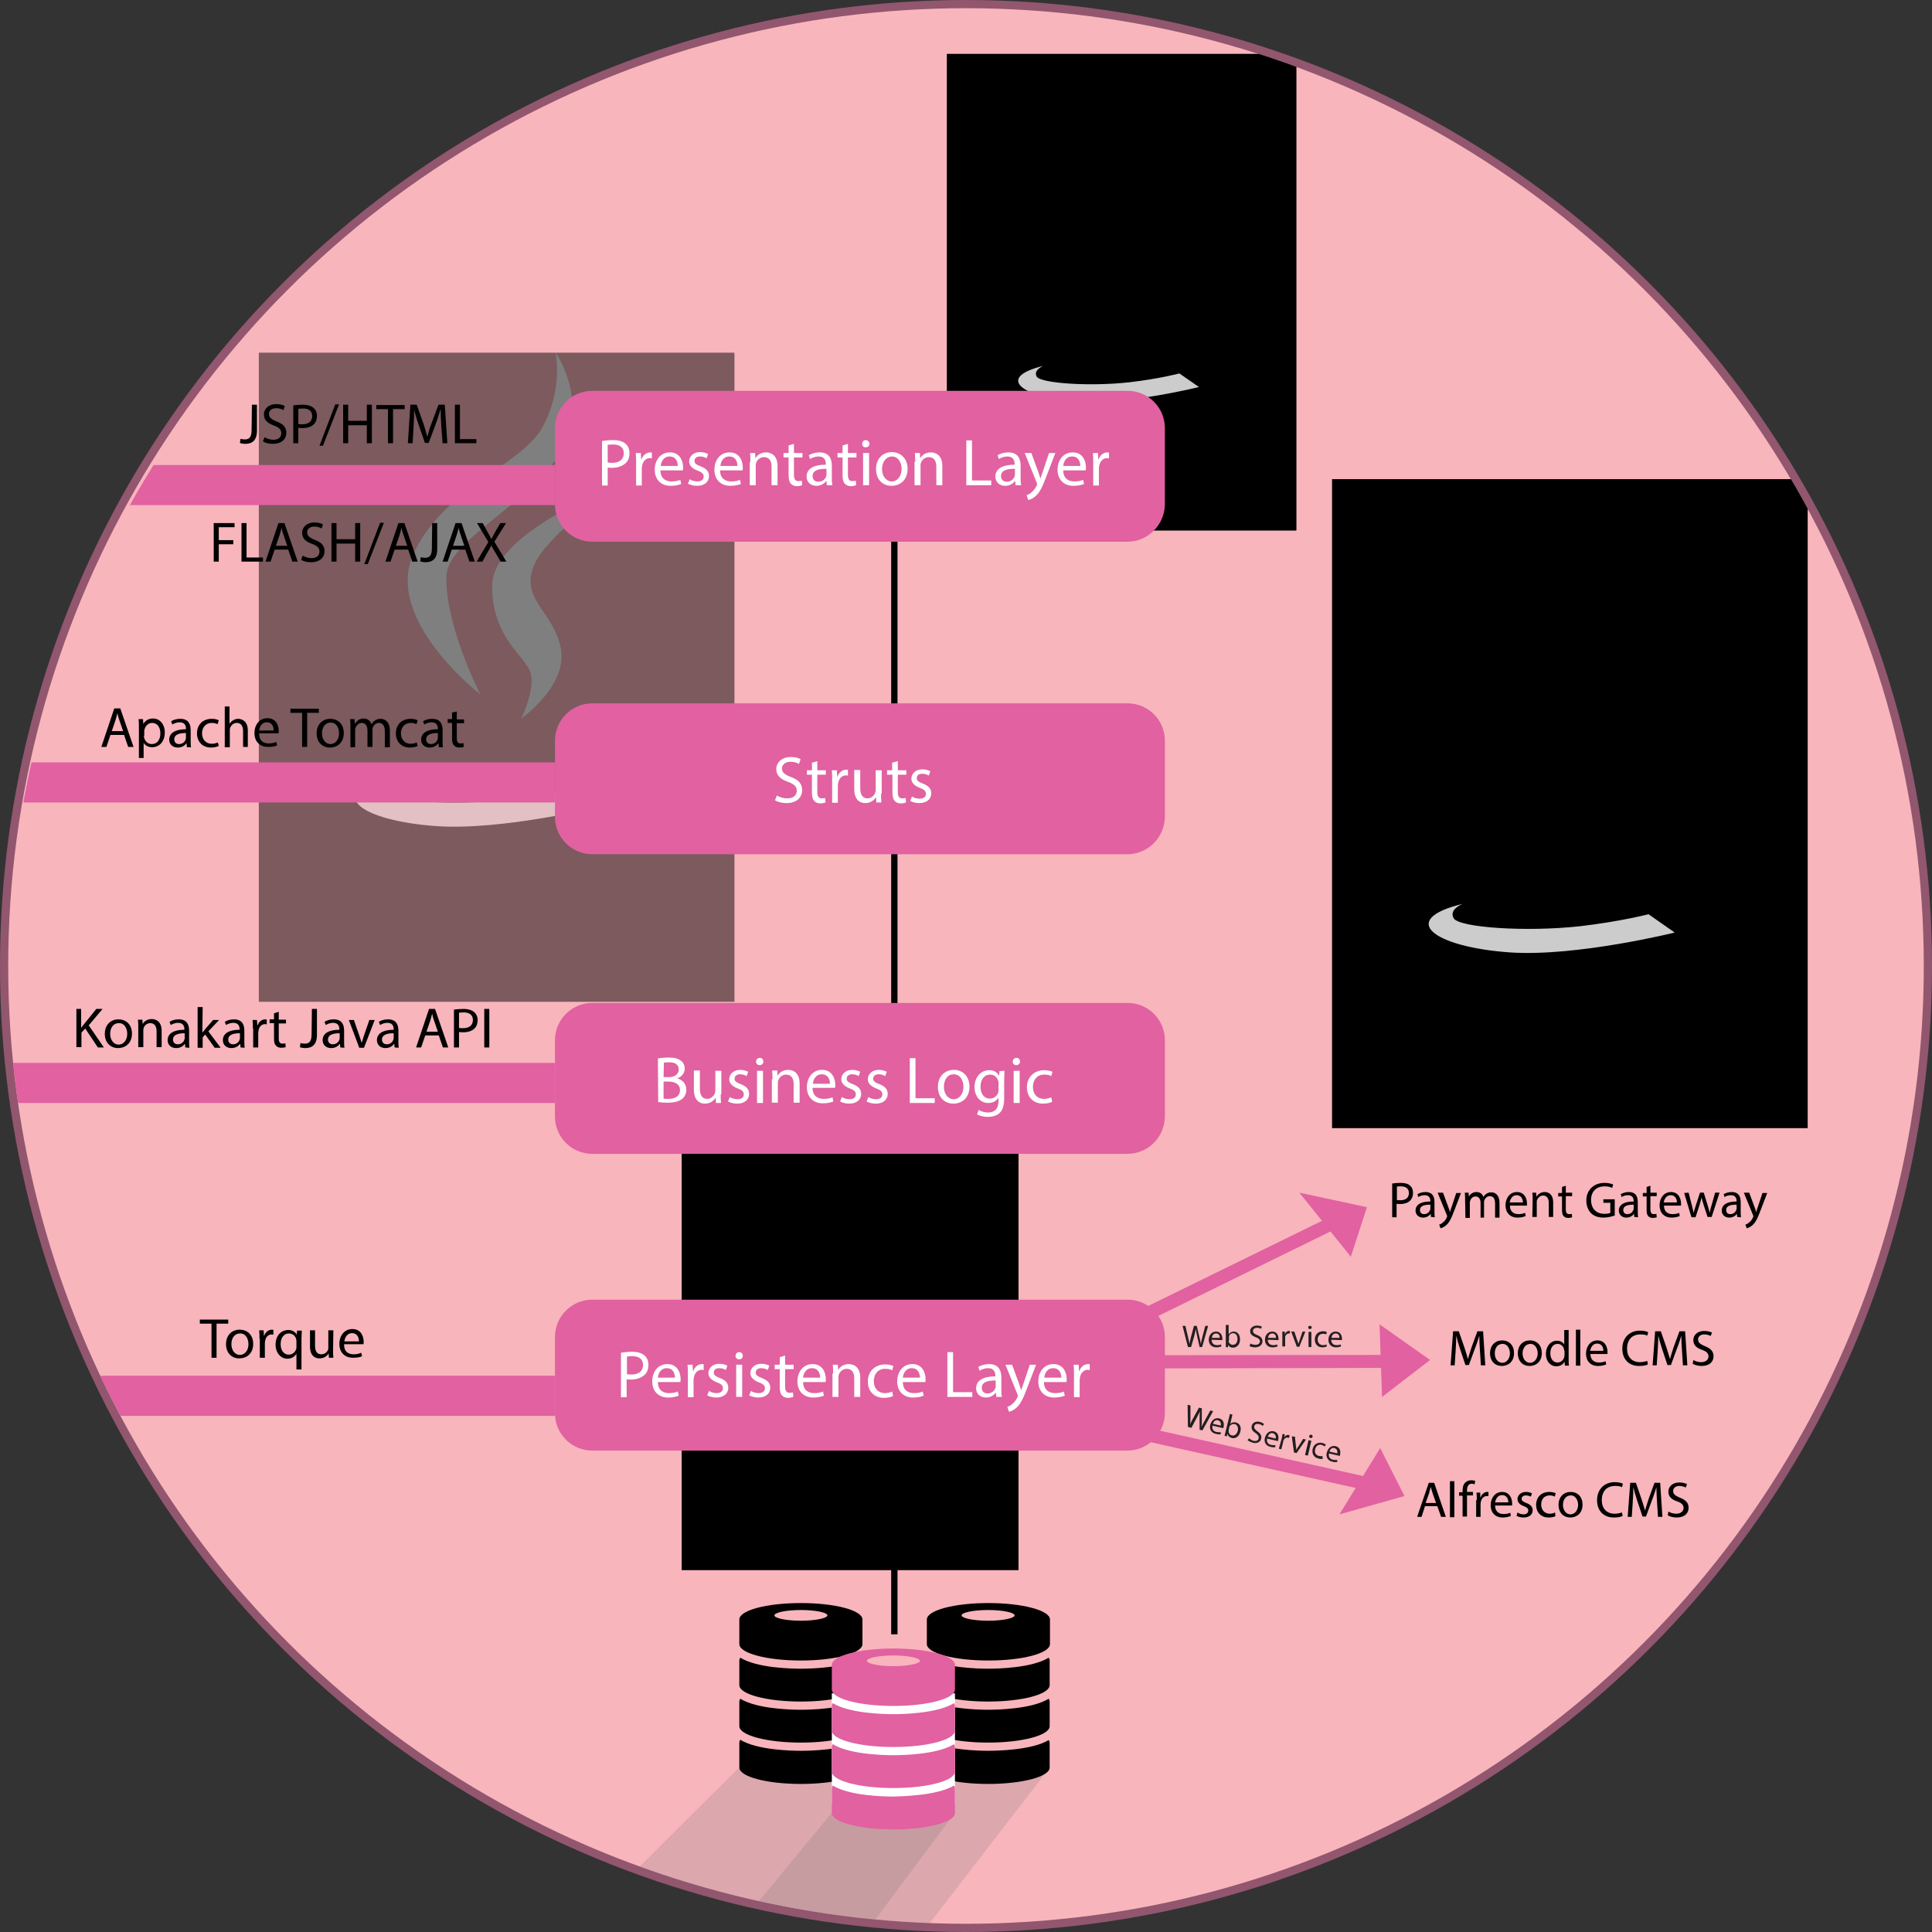 <?xml version="1.0" encoding="utf-8"?>
<!-- Generator: Adobe Illustrator 20.0.0, SVG Export Plug-In . SVG Version: 6.00 Build 0)  -->
<svg version="1.1" id="Layer_1" xmlns="http://www.w3.org/2000/svg" xmlns:xlink="http://www.w3.org/1999/xlink" x="0px" y="0px"
	 viewBox="0 0 612 612" style="enable-background:new 0 0 612 612;" xml:space="preserve">
<rect x="0" y="0" width="612" height="612" fill="#333333" stroke="none"/>
<style type="text/css">
	.st0{fill:#FFF1CF;}
	.st1{opacity:0.5;fill:#F27AAA;enable-background:new    ;}
	.st2{clip-path:url(#SVGID_4_);}
	.st3{fill:#FFFFFF;}
	.st4{clip-path:url(#SVGID_7_);}
	.st5{clip-path:url(#SVGID_8_);fill:#FFFFFF;}
	.st6{opacity:0.2;}
	.st7{clip-path:url(#SVGID_12_);}
	.st8{clip-path:url(#SVGID_13_);}
	.st9{clip-path:url(#SVGID_14_);fill:#FFFFFF;}
	.st10{clip-path:url(#SVGID_16_);}
	.st11{clip-path:url(#SVGID_19_);}
	.st12{clip-path:url(#SVGID_20_);fill:#FFFFFF;}
	.st13{clip-path:url(#SVGID_24_);}
	.st14{clip-path:url(#SVGID_25_);}
	.st15{clip-path:url(#SVGID_26_);fill:#FFFFFF;}
	.st16{clip-path:url(#SVGID_28_);}
	.st17{clip-path:url(#SVGID_31_);}
	.st18{clip-path:url(#SVGID_32_);fill:#FFFFFF;}
	.st19{clip-path:url(#SVGID_36_);}
	.st20{clip-path:url(#SVGID_37_);}
	.st21{clip-path:url(#SVGID_38_);fill:#FFFFFF;}
	.st22{clip-path:url(#SVGID_40_);}
	.st23{opacity:0.5;enable-background:new    ;}
	.st24{clip-path:url(#SVGID_43_);}
	.st25{clip-path:url(#SVGID_44_);fill:#FFFFFF;}
	.st26{clip-path:url(#SVGID_48_);}
	.st27{clip-path:url(#SVGID_49_);}
	.st28{clip-path:url(#SVGID_50_);fill:#FFFFFF;}
	.st29{clip-path:url(#SVGID_52_);}
	.st30{fill:none;stroke:#000000;stroke-width:2;stroke-miterlimit:10;}
	.st31{fill:#E161A1;}
	.st32{fill:#000100;}
	.st33{opacity:0.2;fill:#727273;enable-background:new    ;}
	.st34{fill:#231F20;}
</style>
<g>
	<g>
		<g>
			<g>
				<circle id="SVGID_1_" class="st0" cx="306" cy="306" r="303.4"/>
			</g>
		</g>
	</g>
	<g>
		<circle id="SVGID_3_" class="st1" cx="306" cy="306" r="306"/>
	</g>
	<g>
		<defs>
			<circle id="SVGID_2_" cx="306" cy="306" r="303.4"/>
		</defs>
		<clipPath id="SVGID_4_">
			<use xlink:href="#SVGID_2_"  style="overflow:visible;"/>
		</clipPath>
		<g class="st2">
			<path class="st3" d="M351.5,96.6c0,0-8.3-15.9-7.9-27.5c0.2-8.3,18.9-16.5,26.3-28.4S369,17.1,369,17.1s1.8,8.6-3.1,17.4
				c-4.9,8.8-22.9,14.1-30,29.3C328.9,79.2,351.5,96.6,351.5,96.6L351.5,96.6z"/>
			<path class="st3" d="M382.4,48.3c0,0-28.1,10.7-28.1,22.9c0,12.3,7.6,16.2,8.9,20.2c1.2,4-2.1,10.7-2.1,10.7s11-7.7,9.2-16.5
				c-1.8-8.9-10.4-11.6-5.5-20.5C368,59.2,382.4,48.3,382.4,48.3L382.4,48.3z"/>
			<g>
				<g>
					<defs>
						<rect id="SVGID_5_" x="300" y="17.1" width="110.6" height="150.9"/>
					</defs>
					<defs>
						<rect id="SVGID_6_" x="300" y="17.1" width="110.6" height="150.9"/>
					</defs>
					<clipPath id="SVGID_7_">
						<use xlink:href="#SVGID_5_"  style="overflow:visible;"/>
					</clipPath>
					<clipPath id="SVGID_8_" class="st4">
						<use xlink:href="#SVGID_6_"  style="overflow:visible;"/>
					</clipPath>
					<path class="st5" d="M348.5,112.7c26-0.9,35.5-9.1,35.5-9.1c-16.8,4.6-61.5,4.3-61.8,0.9c-0.3-3.4,13.7-6.1,13.7-6.1
						s-22,0-23.8,5.5C310.3,109.4,322.5,113.7,348.5,112.7L348.5,112.7z"/>
					<path class="st5" d="M386.1,125.6c0,0,25.4-5.4,22.9-19.3c-3-16.8-20.8-7.3-20.8-7.3s12.5,0,13.7,7.6
						C403.2,114.3,386.1,125.6,386.1,125.6L386.1,125.6z"/>
				</g>
				<path class="st3" d="M373.6,118.3c0,0-6.4,1.7-15.9,2.8c-12.7,1.4-28.1,0.3-29.3-1.8c-1.2-2.1,2.1-3.4,2.1-3.4
					c-15.3,3.7-6.9,10.1,11,11.3c15.4,1.1,38.3-4.6,38.3-4.6L373.6,118.3z"/>
				<g class="st6">
					<g>
						<defs>
							<rect id="SVGID_9_" x="300" y="17.1" width="110.6" height="150.9"/>
						</defs>
						<defs>
							<rect id="SVGID_10_" x="300" y="17.1" width="110.6" height="150.9"/>
						</defs>
						<defs>
							<rect id="SVGID_11_" x="300" y="17.1" width="110.6" height="150.9"/>
						</defs>
						<clipPath id="SVGID_12_">
							<use xlink:href="#SVGID_9_"  style="overflow:visible;"/>
						</clipPath>
						<clipPath id="SVGID_13_" class="st7">
							<use xlink:href="#SVGID_10_"  style="overflow:visible;"/>
						</clipPath>
						<clipPath id="SVGID_14_" class="st8">
							<use xlink:href="#SVGID_11_"  style="overflow:visible;"/>
						</clipPath>
						<path class="st9" d="M334.1,131.7c0,0-6.9,0.2-7.4,3.8c-0.4,3.7,4.3,6.9,21.4,7.9s29.1-4.7,29.1-4.7l-7.7-4.7
							c0,0-4.9,1-12.4,2s-23-0.8-23.6-2.2C332.9,132.5,334.1,131.7,334.1,131.7L334.1,131.7z"/>
						<path class="st9" d="M400.8,148.2c2.6-2.9-0.8-5.1-0.8-5.1s1.2,1.4-0.4,3s-16.5,5.7-40.4,6.9c-23.8,1.2-49.7-2.2-50.5-5.3
							c-0.8-3.1,13.2-5.5,13.2-5.5c-1.6,0.2-21.2,0.6-21.8,5.9s8.6,9.6,45.3,9.6C382,157.7,398.1,151,400.8,148.2L400.8,148.2z"/>
						<path class="st9" d="M386.5,160.2c-16.1,3.2-65,1.2-65,1.2s31.8,7.6,68.1,1.2c17.3-3,18.3-11.4,18.3-11.4
							S402.6,156.9,386.5,160.2L386.5,160.2z"/>
					</g>
				</g>
				<g>
					<defs>
						<circle id="SVGID_15_" cx="306" cy="306" r="303.4"/>
					</defs>
					<clipPath id="SVGID_16_">
						<use xlink:href="#SVGID_15_"  style="overflow:visible;"/>
					</clipPath>
					<g class="st10">
						<path class="st3" d="M492.2,260c0,0-11.2-21.6-10.8-37.5c0.3-11.3,25.8-22.5,35.8-38.7c10-16.3-1.2-32.1-1.2-32.1
							s2.5,11.7-4.2,23.7c-6.6,12-31.2,19.1-40.8,40C461.4,236.3,492.2,260,492.2,260L492.2,260z"/>
						<path class="st3" d="M534.2,194.3c0,0-38.3,14.6-38.3,31.2c0,16.7,10.4,22.1,12.1,27.5c1.7,5.4-2.9,14.6-2.9,14.6
							s15-10.4,12.5-22.5c-2.5-12.1-14.2-15.8-7.5-27.9C514.6,209.1,534.2,194.3,534.2,194.3L534.2,194.3z"/>
						<g>
							<g>
								<defs>
									<rect id="SVGID_17_" x="422" y="151.8" width="150.6" height="205.5"/>
								</defs>
								<defs>
									<rect id="SVGID_18_" x="422" y="151.8" width="150.6" height="205.5"/>
								</defs>
								<clipPath id="SVGID_19_">
									<use xlink:href="#SVGID_17_"  style="overflow:visible;"/>
								</clipPath>
								<clipPath id="SVGID_20_" class="st11">
									<use xlink:href="#SVGID_18_"  style="overflow:visible;"/>
								</clipPath>
								<path class="st12" d="M488,282c35.4-1.3,48.3-12.4,48.3-12.4c-22.9,6.3-83.7,5.8-84.1,1.3c-0.4-4.6,18.7-8.4,18.7-8.4
									s-30,0-32.4,7.5C436,277.5,452.6,283.3,488,282L488,282z"/>
								<path class="st12" d="M539.2,299.6c0,0,34.6-7.4,31.2-26.2c-4.1-22.9-28.3-10-28.3-10s17.1,0,18.7,10.4
									C562.5,284.2,539.2,299.6,539.2,299.6L539.2,299.6z"/>
							</g>
							<path class="st3" d="M522.2,289.6c0,0-8.8,2.3-21.7,3.8c-17.3,1.9-38.3,0.4-40-2.5c-1.7-2.9,2.9-4.6,2.9-4.6
								c-20.8,5-9.4,13.7,15,15.4c21,1.4,52.1-6.3,52.1-6.3L522.2,289.6z"/>
							<g class="st6">
								<g>
									<defs>
										<rect id="SVGID_21_" x="422" y="151.8" width="150.6" height="205.5"/>
									</defs>
									<defs>
										<rect id="SVGID_22_" x="422" y="151.8" width="150.6" height="205.5"/>
									</defs>
									<defs>
										<rect id="SVGID_23_" x="422" y="151.8" width="150.6" height="205.5"/>
									</defs>
									<clipPath id="SVGID_24_">
										<use xlink:href="#SVGID_21_"  style="overflow:visible;"/>
									</clipPath>
									<clipPath id="SVGID_25_" class="st13">
										<use xlink:href="#SVGID_22_"  style="overflow:visible;"/>
									</clipPath>
									<clipPath id="SVGID_26_" class="st14">
										<use xlink:href="#SVGID_23_"  style="overflow:visible;"/>
									</clipPath>
									<path class="st15" d="M468.5,307.8c0,0-9.5,0.2-10,5.2c-0.6,5,5.8,9.5,29.2,10.8c23.3,1.4,39.7-6.3,39.7-6.3l-10.5-6.4
										c0,0-6.7,1.4-16.9,2.8c-10.3,1.4-31.3-1.1-32.2-3C466.8,308.9,468.5,307.8,468.5,307.8L468.5,307.8z"/>
									<path class="st15" d="M559.2,330.3c3.6-3.9-1.1-6.9-1.1-6.9s1.7,1.9-0.5,4.1s-22.5,7.8-55,9.4c-32.4,1.7-67.7-3-68.8-7.2
										c-1.1-4.2,18-7.5,18-7.5c-2.2,0.3-28.9,0.8-29.7,8.1c-0.8,7.2,11.7,13.1,61.6,13.1C533.6,343.3,555.6,334.2,559.2,330.3
										L559.2,330.3z"/>
									<path class="st15" d="M539.8,346.7c-21.9,4.4-88.6,1.6-88.6,1.6s43.3,10.3,92.7,1.7c23.6-4.1,25-15.6,25-15.6
										S561.7,342.2,539.8,346.7L539.8,346.7z"/>
								</g>
							</g>
							<g>
								<defs>
									<circle id="SVGID_27_" cx="306" cy="306" r="303.4"/>
								</defs>
								<clipPath id="SVGID_28_">
									<use xlink:href="#SVGID_27_"  style="overflow:visible;"/>
								</clipPath>
								<g class="st16">
									<path class="st3" d="M265.7,428.4c0,0-8-15.3-7.7-26.5c0.2-8,18.2-15.9,25.3-27.4c7.1-11.5-0.9-22.7-0.9-22.7
										s1.8,8.3-3,16.8c-4.7,8.5-22.1,13.6-28.9,28.3C243.9,411.6,265.7,428.4,265.7,428.4L265.7,428.4z"/>
									<path class="st3" d="M295.4,381.9c0,0-27.1,10.3-27.1,22.1s7.4,15.6,8.6,19.5c1.2,3.8-2.1,10.3-2.1,10.3s10.6-7.4,8.8-15.9
										c-1.8-8.6-10-11.2-5.3-19.8C281.5,392.4,295.4,381.9,295.4,381.9L295.4,381.9z"/>
									<g>
										<g>
											<defs>
												<rect id="SVGID_29_" x="216" y="351.8" width="106.6" height="145.5"/>
											</defs>
											<defs>
												<rect id="SVGID_30_" x="216" y="351.8" width="106.6" height="145.5"/>
											</defs>
											<clipPath id="SVGID_31_">
												<use xlink:href="#SVGID_29_"  style="overflow:visible;"/>
											</clipPath>
											<clipPath id="SVGID_32_" class="st17">
												<use xlink:href="#SVGID_30_"  style="overflow:visible;"/>
											</clipPath>
											<path class="st18" d="M262.7,444c25.1-0.9,34.2-8.8,34.2-8.8c-16.2,4.4-59.2,4.1-59.5,0.9c-0.3-3.3,13.3-5.9,13.3-5.9
												s-21.2,0-23,5.3C225.9,440.8,237.7,444.9,262.7,444L262.7,444z"/>
											<path class="st18" d="M299,456.5c0,0,24.5-5.2,22.1-18.6c-2.9-16.2-20-7.1-20-7.1s12.1,0,13.3,7.4
												C315.5,445.5,299,456.5,299,456.5L299,456.5z"/>
										</g>
										<path class="st3" d="M286.9,449.4c0,0-6.2,1.6-15.3,2.7c-12.3,1.4-27.1,0.3-28.3-1.8s2.1-3.3,2.1-3.3
											c-14.7,3.6-6.7,9.7,10.6,10.9c14.8,1,36.9-4.4,36.9-4.4L286.9,449.4z"/>
										<g class="st6">
											<g>
												<defs>
													<rect id="SVGID_33_" x="216" y="351.8" width="106.6" height="145.5"/>
												</defs>
												<defs>
													<rect id="SVGID_34_" x="216" y="351.8" width="106.6" height="145.5"/>
												</defs>
												<defs>
													<rect id="SVGID_35_" x="216" y="351.8" width="106.6" height="145.5"/>
												</defs>
												<clipPath id="SVGID_36_">
													<use xlink:href="#SVGID_33_"  style="overflow:visible;"/>
												</clipPath>
												<clipPath id="SVGID_37_" class="st19">
													<use xlink:href="#SVGID_34_"  style="overflow:visible;"/>
												</clipPath>
												<clipPath id="SVGID_38_" class="st20">
													<use xlink:href="#SVGID_35_"  style="overflow:visible;"/>
												</clipPath>
												<path class="st21" d="M248.9,462.3c0,0-6.7,0.2-7.1,3.7c-0.4,3.5,4.1,6.7,20.6,7.7s28.1-4.5,28.1-4.5l-7.4-4.5
													c0,0-4.7,1-12,2s-22.2-0.8-22.8-2.2C247.7,463,248.9,462.3,248.9,462.3L248.9,462.3z"/>
												<path class="st21" d="M313.1,478.2c2.5-2.8-0.8-4.9-0.8-4.9s1.2,1.4-0.4,2.9c-1.6,1.6-15.9,5.5-38.9,6.7
													s-47.9-2.2-48.7-5.1c-0.8-3,12.8-5.3,12.8-5.3c-1.6,0.2-20.4,0.6-21,5.7c-0.6,5.1,8.3,9.2,43.6,9.2
													C295,487.4,310.6,480.9,313.1,478.2L313.1,478.2z"/>
												<path class="st21" d="M299.4,489.8c-15.5,3.1-62.7,1.1-62.7,1.1s30.7,7.3,65.6,1.2c16.7-2.9,17.7-11,17.7-11
													S314.9,486.6,299.4,489.8L299.4,489.8z"/>
											</g>
										</g>
										<g>
											<defs>
												<circle id="SVGID_39_" cx="306" cy="306" r="303.4"/>
											</defs>
											<clipPath id="SVGID_40_">
												<use xlink:href="#SVGID_39_"  style="overflow:visible;"/>
											</clipPath>
											<g class="st22">
												<path class="st3" d="M152.2,220c0,0-11.2-21.6-10.8-37.5c0.3-11.3,25.8-22.5,35.8-38.7c10-16.3-1.2-32.1-1.2-32.1
													s2.5,11.7-4.2,23.7c-6.6,12-31.2,19.1-40.8,40S152.2,220,152.2,220L152.2,220z"/>
												<path class="st3" d="M194.2,154.3c0,0-38.3,14.6-38.3,31.2c0,16.7,10.4,22.1,12.1,27.5c1.7,5.4-2.9,14.6-2.9,14.6
													s15-10.4,12.5-22.5s-14.2-15.8-7.5-27.9C174.6,169.1,194.2,154.3,194.2,154.3L194.2,154.3z"/>
												<g class="st23">
													<g>
														<defs>
															<rect id="SVGID_41_" x="82" y="111.8" width="150.6" height="205.5"/>
														</defs>
														<defs>
															<rect id="SVGID_42_" x="82" y="111.8" width="150.6" height="205.5"/>
														</defs>
														<clipPath id="SVGID_43_">
															<use xlink:href="#SVGID_41_"  style="overflow:visible;"/>
														</clipPath>
														<clipPath id="SVGID_44_" class="st24">
															<use xlink:href="#SVGID_42_"  style="overflow:visible;"/>
														</clipPath>
														<path class="st25" d="M148,242c35.4-1.3,48.3-12.4,48.3-12.4c-22.9,6.3-83.7,5.8-84.1,1.3c-0.4-4.6,18.7-8.4,18.7-8.4
															s-30,0-32.4,7.5C96,237.5,112.6,243.3,148,242L148,242z"/>
														<path class="st25" d="M199.2,259.6c0,0,34.6-7.4,31.2-26.2c-4.1-22.9-28.3-10-28.3-10s17.1,0,18.7,10.4
															C222.5,244.2,199.2,259.6,199.2,259.6L199.2,259.6z"/>
													</g>
													<path class="st3" d="M182.2,249.6c0,0-8.8,2.3-21.7,3.8c-17.3,1.9-38.3,0.4-40-2.5s2.9-4.6,2.9-4.6
														c-20.8,5-9.4,13.7,15,15.4c21,1.4,52.1-6.3,52.1-6.3L182.2,249.6z"/>
													<g class="st6">
														<g>
															<defs>
																<rect id="SVGID_45_" x="82" y="111.8" width="150.6" height="205.5"/>
															</defs>
															<defs>
																<rect id="SVGID_46_" x="82" y="111.8" width="150.6" height="205.5"/>
															</defs>
															<defs>
																<rect id="SVGID_47_" x="82" y="111.8" width="150.6" height="205.5"/>
															</defs>
															<clipPath id="SVGID_48_">
																<use xlink:href="#SVGID_45_"  style="overflow:visible;"/>
															</clipPath>
															<clipPath id="SVGID_49_" class="st26">
																<use xlink:href="#SVGID_46_"  style="overflow:visible;"/>
															</clipPath>
															<clipPath id="SVGID_50_" class="st27">
																<use xlink:href="#SVGID_47_"  style="overflow:visible;"/>
															</clipPath>
															<path class="st28" d="M128.5,267.8c0,0-9.5,0.2-10,5.2c-0.6,5,5.8,9.5,29.2,10.8c23.3,1.4,39.7-6.3,39.7-6.3
																l-10.5-6.4c0,0-6.7,1.4-16.9,2.8c-10.3,1.4-31.3-1.1-32.2-3C126.8,268.9,128.5,267.8,128.5,267.8L128.5,267.8z"/>
															<path class="st28" d="M219.2,290.3c3.6-3.9-1.1-6.9-1.1-6.9s1.7,1.9-0.5,4.1s-22.5,7.8-55,9.4
																c-32.4,1.7-67.7-3-68.8-7.2c-1.1-4.2,18-7.5,18-7.5c-2.2,0.3-28.9,0.8-29.7,8.1c-0.8,7.2,11.7,13.1,61.6,13.1
																C193.6,303.3,215.6,294.2,219.2,290.3L219.2,290.3z"/>
															<path class="st28" d="M199.8,306.7c-21.9,4.4-88.6,1.6-88.6,1.6s43.3,10.3,92.7,1.7c23.6-4.1,25-15.6,25-15.6
																S221.7,302.2,199.8,306.7L199.8,306.7z"/>
														</g>
													</g>
												</g>
												<g>
													<g>
														<defs>
															<circle id="SVGID_51_" cx="306" cy="308" r="303.4"/>
														</defs>
														<clipPath id="SVGID_52_">
															<use xlink:href="#SVGID_51_"  style="overflow:visible;"/>
														</clipPath>
														<g class="st29">
															<line class="st30" x1="283.3" y1="169" x2="283.3" y2="517.7"/>
															<rect x="3.3" y="435.8" class="st31" width="172.5" height="12.7"/>
															<rect x="-9" y="336.7" class="st31" width="184.8" height="12.7"/>
															<rect x="-5.9" y="241.5" class="st31" width="181.7" height="12.7"/>
															<rect x="19.9" y="147.3" class="st31" width="155.9" height="12.7"/>
															<g>
																<path class="st32" d="M67,419.3h-3.7V418h9v1.3h-3.7v10.8H67V419.3z"/>
																<path class="st32" d="M80.2,425.7c0,3.2-2.2,4.6-4.4,4.6c-2.4,0-4.2-1.7-4.2-4.5c0-2.9,1.9-4.6,4.3-4.6
																	C78.5,421.2,80.2,423,80.2,425.7z M73.3,425.8c0,1.9,1.1,3.4,2.7,3.4c1.5,0,2.7-1.4,2.7-3.4c0-1.5-0.7-3.4-2.6-3.4
																	C74.1,422.4,73.3,424.1,73.3,425.8z"/>
																<path class="st32" d="M82.2,424.1c0-1,0-1.9-0.1-2.7h1.4l0.1,1.7h0.1c0.4-1.2,1.4-1.9,2.4-1.9c0.2,0,0.3,0,0.5,0.1
																	v1.5c-0.2,0-0.3-0.1-0.5-0.1c-1.1,0-1.9,0.8-2.1,2c0,0.2-0.1,0.5-0.1,0.7v4.7h-1.6v-6H82.2z"/>
																<path class="st32" d="M93.9,428.8L93.9,428.8c-0.5,0.9-1.5,1.6-2.9,1.6c-2,0-3.7-1.8-3.7-4.4c0-3.3,2.1-4.7,4-4.7
																	c1.4,0,2.3,0.7,2.7,1.5l0,0l0.1-1.3h1.5c0,0.7-0.1,1.5-0.1,2.4v9.9h-1.6V428.8z M93.9,424.9c0-0.2,0-0.5-0.1-0.7
																	c-0.2-1-1.1-1.8-2.3-1.8c-1.6,0-2.6,1.4-2.6,3.4c0,1.7,0.8,3.3,2.6,3.3c1,0,1.9-0.6,2.3-1.7
																	c0.1-0.2,0.1-0.5,0.1-0.8V424.9z"/>
																<path class="st32" d="M105.5,427.7c0,0.9,0,1.7,0.1,2.4h-1.4l-0.1-1.4l0,0c-0.4,0.7-1.3,1.6-2.9,1.6
																	c-1.4,0-3-0.8-3-3.8v-5.1h1.6v4.8c0,1.7,0.5,2.8,2,2.8c1.1,0,1.8-0.7,2.1-1.4c0.1-0.2,0.1-0.5,0.1-0.8v-5.4h1.6
																	L105.5,427.7L105.5,427.7z"/>
																<path class="st32" d="M109,426c0,2.2,1.4,3,3,3c1.1,0,1.8-0.2,2.4-0.5l0.3,1.1c-0.6,0.3-1.5,0.5-2.9,0.5
																	c-2.7,0-4.3-1.8-4.3-4.4c0-2.6,1.6-4.7,4.1-4.7c2.9,0,3.6,2.5,3.6,4.1c0,0.3,0,0.6-0.1,0.7H109V426z M113.7,424.9
																	c0-1-0.4-2.6-2.2-2.6c-1.6,0-2.3,1.5-2.4,2.6H113.7z"/>
															</g>
															<g>
																<path class="st32" d="M24.1,319.6h1.6v5.9h0.1c0.3-0.5,0.7-0.9,1-1.3l3.7-4.6h2l-4.4,5.2l4.8,7H31l-4-6l-1.2,1.3
																	v4.6h-1.6v-12.1H24.1z"/>
																<path class="st32" d="M41.8,327.4c0,3.2-2.2,4.6-4.4,4.6c-2.4,0-4.2-1.7-4.2-4.5c0-2.9,1.9-4.6,4.3-4.6
																	C40.1,322.9,41.8,324.7,41.8,327.4z M34.9,327.5c0,1.9,1.1,3.4,2.7,3.4c1.5,0,2.7-1.4,2.7-3.4
																	c0-1.5-0.7-3.4-2.6-3.4C35.7,324.1,34.9,325.8,34.9,327.5z"/>
																<path class="st32" d="M43.8,325.4c0-0.9,0-1.6-0.1-2.4h1.4l0.1,1.4l0,0c0.4-0.8,1.4-1.6,2.9-1.6
																	c1.2,0,3.1,0.7,3.1,3.7v5.2h-1.6v-5c0-1.4-0.5-2.6-2-2.6c-1,0-1.9,0.7-2.1,1.6c-0.1,0.2-0.1,0.5-0.1,0.7v5.3h-1.6
																	C43.8,331.7,43.8,325.4,43.8,325.4z"/>
																<path class="st32" d="M58.7,331.8l-0.1-1.1h-0.1c-0.5,0.7-1.4,1.3-2.7,1.3c-1.8,0-2.7-1.2-2.7-2.5
																	c0-2.1,1.9-3.3,5.3-3.3V326c0-0.7-0.2-2-2-2c-0.8,0-1.7,0.3-2.3,0.7l-0.4-1c0.7-0.5,1.8-0.8,2.9-0.8
																	c2.7,0,3.3,1.8,3.3,3.6v3.3c0,0.8,0,1.5,0.1,2.1L58.7,331.8L58.7,331.8z M58.5,327.3c-1.7,0-3.7,0.3-3.7,2
																	c0,1,0.7,1.5,1.5,1.5c1.1,0,1.9-0.7,2.1-1.5c0.1-0.2,0.1-0.3,0.1-0.5C58.5,328.8,58.5,327.3,58.5,327.3z"/>
																<path class="st32" d="M64.1,327.1L64.1,327.1c0.3-0.3,0.6-0.7,0.8-1l2.6-3h1.9l-3.4,3.6l3.9,5.2H68l-3-4.2l-0.8,0.9
																	v3.3h-1.6V319h1.6L64.1,327.1L64.1,327.1z"/>
																<path class="st32" d="M76.2,331.8l-0.1-1.1H76c-0.5,0.7-1.4,1.3-2.7,1.3c-1.8,0-2.7-1.2-2.7-2.5
																	c0-2.1,1.9-3.3,5.3-3.3V326c0-0.7-0.2-2-2-2c-0.8,0-1.7,0.3-2.3,0.7l-0.4-1c0.7-0.5,1.8-0.8,2.9-0.8
																	c2.7,0,3.3,1.8,3.3,3.6v3.3c0,0.8,0,1.5,0.1,2.1L76.2,331.8L76.2,331.8z M76,327.3c-1.7,0-3.7,0.3-3.7,2
																	c0,1,0.7,1.5,1.5,1.5c1.1,0,1.9-0.7,2.1-1.5c0.1-0.2,0.1-0.3,0.1-0.5V327.3z"/>
																<path class="st32" d="M80.1,325.8c0-1,0-1.9-0.1-2.7h1.4l0.1,1.7h0.1c0.4-1.2,1.4-1.9,2.4-1.9c0.2,0,0.3,0,0.5,0.1
																	v1.5c-0.2,0-0.3-0.1-0.5-0.1c-1.1,0-1.9,0.8-2.1,2c0,0.2-0.1,0.5-0.1,0.7v4.7h-1.6v-6H80.1z"/>
																<path class="st32" d="M88.3,320.5v2.5h2.3v1.2h-2.3v4.7c0,1.1,0.3,1.7,1.2,1.7c0.4,0,0.7-0.1,0.9-0.1l0.1,1.2
																	c-0.3,0.1-0.8,0.2-1.4,0.2c-0.7,0-1.3-0.2-1.7-0.7c-0.5-0.5-0.6-1.2-0.6-2.3v-4.8h-1.4v-1.2h1.4V321L88.3,320.5z"/>
																<path class="st32" d="M98.8,319.6h1.6v8.2c0,3.2-1.6,4.2-3.7,4.2c-0.6,0-1.3-0.1-1.7-0.3l0.2-1.3
																	c0.3,0.1,0.8,0.2,1.3,0.2c1.4,0,2.2-0.6,2.2-3L98.8,319.6L98.8,319.6z"/>
																<path class="st32" d="M107.8,331.8l-0.1-1.1h-0.1c-0.5,0.7-1.4,1.3-2.7,1.3c-1.8,0-2.7-1.2-2.7-2.5
																	c0-2.1,1.9-3.3,5.3-3.3V326c0-0.7-0.2-2-2-2c-0.8,0-1.7,0.3-2.3,0.7l-0.4-1c0.7-0.5,1.8-0.8,2.9-0.8
																	c2.7,0,3.3,1.8,3.3,3.6v3.3c0,0.8,0,1.5,0.1,2.1L107.8,331.8L107.8,331.8z M107.6,327.3c-1.7,0-3.7,0.3-3.7,2
																	c0,1,0.7,1.5,1.5,1.5c1.1,0,1.9-0.7,2.1-1.5c0.1-0.2,0.1-0.3,0.1-0.5V327.3z"/>
																<path class="st32" d="M112.1,323.1l1.7,4.9c0.3,0.8,0.5,1.5,0.7,2.2h0.1c0.2-0.7,0.5-1.4,0.7-2.2l1.7-4.9h1.7
																	l-3.4,8.8h-1.5l-3.3-8.8H112.1z"/>
																<path class="st32" d="M125,331.8l-0.1-1.1h-0.1c-0.5,0.7-1.4,1.3-2.7,1.3c-1.8,0-2.7-1.2-2.7-2.5
																	c0-2.1,1.9-3.3,5.3-3.3V326c0-0.7-0.2-2-2-2c-0.8,0-1.7,0.3-2.3,0.7l-0.4-1c0.7-0.5,1.8-0.8,2.9-0.8
																	c2.7,0,3.3,1.8,3.3,3.6v3.3c0,0.8,0,1.5,0.1,2.1L125,331.8L125,331.8z M124.7,327.3c-1.7,0-3.7,0.3-3.7,2
																	c0,1,0.7,1.5,1.5,1.5c1.1,0,1.9-0.7,2.1-1.5c0.1-0.2,0.1-0.3,0.1-0.5V327.3z"/>
																<path class="st32" d="M134.7,328l-1.3,3.8h-1.6l4.1-12.2h1.9l4.2,12.2h-1.7L139,328H134.7z M138.7,326.8l-1.2-3.5
																	c-0.3-0.8-0.5-1.5-0.6-2.2l0,0c-0.2,0.7-0.4,1.5-0.6,2.2l-1.2,3.5H138.7z"/>
																<path class="st32" d="M143.8,319.8c0.8-0.1,1.8-0.2,3-0.2c1.6,0,2.7,0.4,3.4,1c0.7,0.6,1.1,1.5,1.1,2.5
																	c0,1.1-0.3,2-0.9,2.6c-0.8,0.9-2.2,1.3-3.7,1.3c-0.5,0-0.9,0-1.3-0.1v4.9h-1.6V319.8z M145.4,325.6
																	c0.3,0.1,0.8,0.1,1.3,0.1c1.9,0,3.1-0.9,3.1-2.6c0-1.6-1.1-2.4-2.9-2.4c-0.7,0-1.2,0.1-1.5,0.1L145.4,325.6
																	L145.4,325.6z"/>
																<path class="st32" d="M155,319.6v12.2h-1.6v-12.2H155z"/>
															</g>
															<g>
																<path class="st32" d="M35,232.8l-1.3,3.8h-1.6l4.1-12.2h1.9l4.2,12.2h-1.7l-1.3-3.8H35z M39,231.6l-1.2-3.5
																	c-0.3-0.8-0.5-1.5-0.6-2.2l0,0c-0.2,0.7-0.4,1.5-0.6,2.2l-1.2,3.5H39z"/>
																<path class="st32" d="M44,230.7c0-1.1,0-2-0.1-2.9h1.4l0.1,1.5l0,0c0.7-1.1,1.7-1.7,3.1-1.7c2.1,0,3.7,1.8,3.7,4.4
																	c0,3.1-1.9,4.7-4,4.7c-1.2,0-2.2-0.5-2.7-1.4l0,0v4.8H44V230.7z M45.6,233.1c0,0.2,0,0.5,0.1,0.7
																	c0.3,1.1,1.2,1.9,2.4,1.9c1.7,0,2.7-1.4,2.7-3.4c0-1.8-0.9-3.3-2.6-3.3c-1.1,0-2.1,0.8-2.4,2
																	c-0.1,0.2-0.1,0.4-0.1,0.7v1.4H45.6z"/>
																<path class="st32" d="M59.2,236.6l-0.1-1.1H59c-0.5,0.7-1.4,1.3-2.7,1.3c-1.8,0-2.7-1.2-2.7-2.5
																	c0-2.1,1.9-3.3,5.3-3.3v-0.2c0-0.7-0.2-2-2-2c-0.8,0-1.7,0.3-2.3,0.7l-0.4-1c0.7-0.5,1.8-0.8,2.9-0.8
																	c2.7,0,3.3,1.8,3.3,3.6v3.3c0,0.8,0,1.5,0.1,2.1h-1.3V236.6z M58.9,232.2c-1.7,0-3.7,0.3-3.7,2c0,1,0.7,1.5,1.5,1.5
																	c1.1,0,1.9-0.7,2.1-1.5c0.1-0.2,0.1-0.3,0.1-0.5C58.9,233.7,58.9,232.2,58.9,232.2z"/>
																<path class="st32" d="M69.3,236.3c-0.4,0.2-1.3,0.5-2.5,0.5c-2.6,0-4.4-1.8-4.4-4.5s1.8-4.6,4.7-4.6
																	c0.9,0,1.8,0.2,2.2,0.5l-0.4,1.2c-0.4-0.2-1-0.4-1.8-0.4c-2,0-3.1,1.5-3.1,3.3c0,2,1.3,3.3,3,3.3
																	c0.9,0,1.5-0.2,2-0.4L69.3,236.3z"/>
																<path class="st32" d="M71.1,223.8h1.6v5.5l0,0c0.3-0.5,0.7-0.9,1.1-1.1c0.5-0.3,1-0.5,1.6-0.5
																	c1.2,0,3.1,0.7,3.1,3.7v5.2H77v-5c0-1.4-0.5-2.6-2-2.6c-1,0-1.8,0.7-2.1,1.6c-0.1,0.2-0.1,0.5-0.1,0.8v5.3h-1.6
																	v-12.9H71.1z"/>
																<path class="st32" d="M82.1,232.5c0,2.2,1.4,3,3,3c1.1,0,1.8-0.2,2.4-0.5l0.3,1.1c-0.6,0.3-1.5,0.5-2.9,0.5
																	c-2.7,0-4.3-1.8-4.3-4.4s1.6-4.7,4.1-4.7c2.9,0,3.6,2.5,3.6,4.1c0,0.3,0,0.6-0.1,0.7h-6.1V232.5z M86.7,231.4
																	c0-1-0.4-2.6-2.2-2.6c-1.6,0-2.3,1.5-2.4,2.6H86.7z"/>
																<path class="st32" d="M95.7,225.8H92v-1.3h9v1.3h-3.7v10.8h-1.6C95.7,236.6,95.7,225.8,95.7,225.8z"/>
																<path class="st32" d="M108.9,232.2c0,3.2-2.2,4.6-4.4,4.6c-2.4,0-4.2-1.7-4.2-4.5c0-2.9,1.9-4.6,4.3-4.6
																	C107.2,227.7,108.9,229.5,108.9,232.2z M102,232.3c0,1.9,1.1,3.4,2.7,3.4c1.5,0,2.7-1.4,2.7-3.4
																	c0-1.5-0.7-3.4-2.6-3.4C102.8,228.9,102,230.6,102,232.3z"/>
																<path class="st32" d="M111,230.2c0-0.9,0-1.6-0.1-2.4h1.4l0.1,1.4h0.1c0.5-0.8,1.3-1.6,2.7-1.6
																	c1.2,0,2.1,0.7,2.5,1.8l0,0c0.3-0.5,0.6-0.9,1-1.1c0.5-0.4,1.1-0.6,1.9-0.6c1.2,0,2.9,0.8,2.9,3.8v5.2h-1.6v-5
																	c0-1.7-0.6-2.7-1.9-2.7c-0.9,0-1.6,0.7-1.9,1.4c-0.1,0.2-0.1,0.5-0.1,0.8v5.4h-1.6v-5.2c0-1.4-0.6-2.4-1.8-2.4
																	c-1,0-1.7,0.8-2,1.6c-0.1,0.2-0.1,0.5-0.1,0.8v5.3H111V230.2z"/>
																<path class="st32" d="M132.3,236.3c-0.4,0.2-1.3,0.5-2.5,0.5c-2.6,0-4.4-1.8-4.4-4.5s1.8-4.6,4.7-4.6
																	c0.9,0,1.8,0.2,2.2,0.5l-0.4,1.2c-0.4-0.2-1-0.4-1.8-0.4c-2,0-3.1,1.5-3.1,3.3c0,2,1.3,3.3,3,3.3
																	c0.9,0,1.5-0.2,2-0.4L132.3,236.3z"/>
																<path class="st32" d="M139,236.6l-0.1-1.1h-0.1c-0.5,0.7-1.4,1.3-2.7,1.3c-1.8,0-2.7-1.2-2.7-2.5
																	c0-2.1,1.9-3.3,5.3-3.3v-0.2c0-0.7-0.2-2-2-2c-0.8,0-1.7,0.3-2.3,0.7l-0.4-1c0.7-0.5,1.8-0.8,2.9-0.8
																	c2.7,0,3.3,1.8,3.3,3.6v3.3c0,0.8,0,1.5,0.1,2.1H139V236.6z M138.7,232.2c-1.7,0-3.7,0.3-3.7,2c0,1,0.7,1.5,1.5,1.5
																	c1.1,0,1.9-0.7,2.1-1.5c0.1-0.2,0.1-0.3,0.1-0.5L138.7,232.2L138.7,232.2z"/>
																<path class="st32" d="M144.7,225.4v2.5h2.3v1.2h-2.3v4.7c0,1.1,0.3,1.7,1.2,1.7c0.4,0,0.7-0.1,0.9-0.1l0.1,1.2
																	c-0.3,0.1-0.8,0.2-1.4,0.2c-0.7,0-1.3-0.2-1.7-0.7c-0.5-0.5-0.6-1.2-0.6-2.3V229h-1.4v-1.2h1.4v-2.1L144.7,225.4z"
																	/>
															</g>
															<g>
																<path class="st32" d="M79.8,128.2h1.6v8.2c0,3.2-1.6,4.2-3.7,4.2c-0.6,0-1.3-0.1-1.7-0.3l0.2-1.3
																	c0.3,0.1,0.8,0.2,1.3,0.2c1.4,0,2.2-0.6,2.2-3L79.8,128.2L79.8,128.2z"/>
																<path class="st32" d="M83.8,138.5c0.7,0.4,1.7,0.8,2.8,0.8c1.6,0,2.5-0.8,2.5-2.1c0-1.1-0.7-1.8-2.3-2.4
																	c-2-0.7-3.2-1.7-3.2-3.5c0-1.9,1.6-3.3,3.9-3.3c1.2,0,2.2,0.3,2.7,0.6l-0.4,1.3c-0.4-0.2-1.2-0.6-2.3-0.6
																	c-1.7,0-2.3,1-2.3,1.8c0,1.1,0.7,1.7,2.4,2.4c2.1,0.8,3.1,1.8,3.1,3.6c0,1.9-1.4,3.5-4.3,3.5
																	c-1.2,0-2.5-0.3-3.1-0.8L83.8,138.5z"/>
																<path class="st32" d="M92.9,128.4c0.8-0.1,1.8-0.2,3-0.2c1.6,0,2.7,0.4,3.4,1c0.7,0.6,1.1,1.5,1.1,2.5
																	c0,1.1-0.3,2-0.9,2.6c-0.8,0.9-2.2,1.3-3.7,1.3c-0.5,0-0.9,0-1.3-0.1v4.9h-1.6V128.4z M94.5,134.3
																	c0.3,0.1,0.8,0.1,1.3,0.1c1.9,0,3.1-0.9,3.1-2.6c0-1.6-1.1-2.4-2.9-2.4c-0.7,0-1.2,0.1-1.5,0.1V134.3z"/>
																<path class="st32" d="M101.2,141.2l5-13.1h1.2l-5.1,13.1H101.2z"/>
																<path class="st32" d="M110.3,128.2v5.1h5.9v-5.1h1.6v12.2h-1.6v-5.7h-5.9v5.7h-1.6v-12.2H110.3z"/>
																<path class="st32" d="M122.9,129.6h-3.7v-1.3h9v1.3h-3.7v10.8h-1.6L122.9,129.6L122.9,129.6z"/>
																<path class="st32" d="M139.8,135.1c-0.1-1.7-0.2-3.7-0.2-5.3h-0.1c-0.4,1.4-0.9,2.9-1.5,4.6l-2.2,5.9h-1.2l-2-5.8
																	c-0.6-1.7-1.1-3.3-1.4-4.7l0,0c0,1.5-0.1,3.6-0.2,5.4l-0.3,5.2h-1.5l0.8-12.2h2l2.1,5.9c0.5,1.5,0.9,2.8,1.2,4.1
																	h0.1c0.3-1.2,0.7-2.6,1.3-4.1l2.2-5.9h2l0.8,12.2h-1.5L139.8,135.1z"/>
																<path class="st32" d="M144.1,128.2h1.6v10.9h5.2v1.3h-6.8V128.2z"/>
															</g>
															<g>
																<path class="st32" d="M67.7,165.7h6.6v1.3h-5v4.1h4.6v1.3h-4.6v5.5h-1.6V165.7z"/>
																<path class="st32" d="M76.5,165.7h1.6v10.9h5.2v1.3h-6.8C76.5,177.9,76.5,165.7,76.5,165.7z"/>
																<path class="st32" d="M87,174.1l-1.3,3.8h-1.6l4.1-12.2h1.9l4.2,12.2h-1.7l-1.3-3.8H87z M91,172.9l-1.2-3.5
																	c-0.3-0.8-0.5-1.5-0.6-2.2l0,0c-0.2,0.7-0.4,1.5-0.6,2.2l-1.2,3.5H91z"/>
																<path class="st32" d="M95.9,176c0.7,0.4,1.7,0.8,2.8,0.8c1.6,0,2.5-0.8,2.5-2.1c0-1.1-0.7-1.8-2.3-2.4
																	c-2-0.7-3.2-1.7-3.2-3.5c0-1.9,1.6-3.3,3.9-3.3c1.2,0,2.2,0.3,2.7,0.6l-0.4,1.3c-0.4-0.2-1.2-0.6-2.3-0.6
																	c-1.7,0-2.3,1-2.3,1.8c0,1.1,0.7,1.7,2.4,2.4c2.1,0.8,3.1,1.8,3.1,3.6c0,1.9-1.4,3.5-4.3,3.5
																	c-1.2,0-2.5-0.3-3.1-0.8L95.9,176z"/>
																<path class="st32" d="M106.6,165.7v5.1h5.9v-5.1h1.6v12.2h-1.6v-5.7h-5.9v5.7H105v-12.2H106.6z"/>
																<path class="st32" d="M115.4,178.7l5-13.1h1.2l-5.1,13.1H115.4z"/>
																<path class="st32" d="M125,174.1l-1.3,3.8h-1.6l4.1-12.2h1.9l4.2,12.2h-1.7l-1.3-3.8H125z M129,172.9l-1.2-3.5
																	c-0.3-0.8-0.5-1.5-0.6-2.2l0,0c-0.2,0.7-0.4,1.5-0.6,2.2l-1.2,3.5H129z"/>
																<path class="st32" d="M136.9,165.7h1.6v8.2c0,3.2-1.6,4.2-3.7,4.2c-0.6,0-1.3-0.1-1.7-0.3l0.2-1.3
																	c0.3,0.1,0.8,0.2,1.3,0.2c1.4,0,2.2-0.6,2.2-3L136.9,165.7L136.9,165.7z"/>
																<path class="st32" d="M143.1,174.1l-1.3,3.8h-1.6l4.1-12.2h1.9l4.2,12.2h-1.7l-1.3-3.8H143.1z M147.1,172.9
																	l-1.2-3.5c-0.3-0.8-0.5-1.5-0.6-2.2l0,0c-0.2,0.7-0.4,1.5-0.6,2.2l-1.2,3.5H147.1z"/>
																<path class="st32" d="M158.6,177.9l-1.6-2.7c-0.6-1-1-1.7-1.4-2.4l0,0c-0.3,0.7-0.7,1.4-1.3,2.4l-1.5,2.7H151
																	l3.7-6.2l-3.6-6h1.8l1.6,2.9c0.5,0.8,0.8,1.4,1.1,2.1h0.1c0.3-0.7,0.7-1.3,1.1-2.1l1.7-2.9h1.8l-3.7,5.9l3.8,6.3
																	L158.6,177.9L158.6,177.9z"/>
															</g>
															<path class="st31" d="M357.1,171.6H187.6c-6.5,0-11.8-5.3-11.8-11.8v-24.2c0-6.5,5.3-11.8,11.8-11.8h169.6
																c6.5,0,11.8,5.3,11.8,11.8v24.2C368.9,166.3,363.6,171.6,357.1,171.6z"/>
															<path class="st31" d="M357.1,270.6H187.6c-6.5,0-11.8-5.3-11.8-11.8v-24.2c0-6.5,5.3-11.8,11.8-11.8h169.6
																c6.5,0,11.8,5.3,11.8,11.8v24.2C368.9,265.3,363.6,270.6,357.1,270.6z"/>
															<path class="st31" d="M357.1,365.5H187.6c-6.5,0-11.8-5.3-11.8-11.8v-24.2c0-6.5,5.3-11.8,11.8-11.8h169.6
																c6.5,0,11.8,5.3,11.8,11.8v24.2C368.9,360.3,363.6,365.5,357.1,365.5z"/>
															<path class="st31" d="M357.1,459.5H187.6c-6.5,0-11.8-5.3-11.8-11.8v-24.2c0-6.5,5.3-11.8,11.8-11.8h169.6
																c6.5,0,11.8,5.3,11.8,11.8v24.2C368.9,454.2,363.6,459.5,357.1,459.5z"/>
															<g>
																<path class="st3" d="M190.7,139.7c0.9-0.1,2-0.3,3.5-0.3c1.8,0,3.1,0.4,4,1.2c0.8,0.7,1.2,1.7,1.2,3s-0.4,2.3-1.1,3
																	c-1,1-2.6,1.6-4.3,1.6c-0.5,0-1.1,0-1.5-0.1v5.7h-1.8L190.7,139.7L190.7,139.7z M192.5,146.5
																	c0.4,0.1,0.9,0.1,1.5,0.1c2.2,0,3.6-1.1,3.6-3s-1.3-2.8-3.4-2.8c-0.8,0-1.4,0.1-1.7,0.1L192.5,146.5L192.5,146.5z"
																	/>
																<path class="st3" d="M201.5,146.7c0-1.2,0-2.2-0.1-3.2h1.6l0.1,2h0.1c0.5-1.4,1.6-2.2,2.8-2.2c0.2,0,0.4,0,0.5,0.1
																	v1.8c-0.2,0-0.4-0.1-0.6-0.1c-1.3,0-2.2,1-2.5,2.4c0,0.3-0.1,0.5-0.1,0.9v5.4h-1.8V146.7z"/>
																<path class="st3" d="M209.2,149c0,2.5,1.6,3.5,3.5,3.5c1.3,0,2.1-0.2,2.8-0.5l0.3,1.3c-0.7,0.3-1.8,0.6-3.4,0.6
																	c-3.1,0-5-2.1-5-5.1s1.8-5.5,4.8-5.5c3.3,0,4.2,2.9,4.2,4.8c0,0.4,0,0.7-0.1,0.9L209.2,149L209.2,149z M214.7,147.6
																	c0-1.2-0.5-3-2.6-3c-1.9,0-2.7,1.7-2.8,3H214.7z"/>
																<path class="st3" d="M218.5,151.8c0.5,0.4,1.5,0.7,2.4,0.7c1.4,0,2-0.7,2-1.5c0-0.9-0.5-1.4-1.9-1.9
																	c-1.8-0.7-2.7-1.7-2.7-2.9c0-1.6,1.3-3,3.5-3c1,0,1.9,0.3,2.5,0.6l-0.5,1.4c-0.4-0.3-1.1-0.6-2.1-0.6
																	c-1.1,0-1.7,0.6-1.7,1.4s0.6,1.2,1.9,1.7c1.8,0.7,2.7,1.6,2.7,3.1c0,1.8-1.4,3.1-3.8,3.1c-1.1,0-2.2-0.3-2.9-0.7
																	L218.5,151.8z"/>
																<path class="st3" d="M228.1,149c0,2.5,1.6,3.5,3.5,3.5c1.3,0,2.1-0.2,2.8-0.5l0.3,1.3c-0.7,0.3-1.8,0.6-3.4,0.6
																	c-3.1,0-5-2.1-5-5.1s1.8-5.5,4.8-5.5c3.3,0,4.2,2.9,4.2,4.8c0,0.4,0,0.7-0.1,0.9L228.1,149L228.1,149z M233.6,147.6
																	c0-1.2-0.5-3-2.6-3c-1.9,0-2.7,1.7-2.8,3H233.6z"/>
																<path class="st3" d="M237.7,146.3c0-1.1,0-1.9-0.1-2.8h1.6l0.1,1.7l0,0c0.5-1,1.7-1.9,3.4-1.9
																	c1.4,0,3.6,0.8,3.6,4.3v6.1h-1.9v-5.9c0-1.6-0.6-3-2.4-3c-1.2,0-2.2,0.9-2.5,1.9c-0.1,0.2-0.1,0.5-0.1,0.9v6.1h-1.9
																	v-7.4H237.7z"/>
																<path class="st3" d="M251.5,140.6v2.9h2.7v1.4h-2.7v5.5c0,1.3,0.4,2,1.4,2c0.5,0,0.8-0.1,1.1-0.1l0.1,1.4
																	c-0.4,0.1-0.9,0.3-1.6,0.3c-0.9,0-1.6-0.3-2-0.8c-0.5-0.5-0.7-1.5-0.7-2.7v-5.6h-1.6v-1.4h1.6v-2.4L251.5,140.6z"/>
																<path class="st3" d="M261.9,153.7l-0.1-1.3h-0.1c-0.6,0.8-1.7,1.5-3.1,1.5c-2.1,0-3.1-1.5-3.1-2.9
																	c0-2.5,2.2-3.8,6.1-3.8V147c0-0.8-0.2-2.4-2.3-2.4c-0.9,0-1.9,0.3-2.7,0.8l-0.4-1.2c0.8-0.5,2.1-0.9,3.4-0.9
																	c3.1,0,3.9,2.1,3.9,4.2v3.8c0,0.9,0,1.8,0.2,2.4L261.9,153.7L261.9,153.7z M261.7,148.5c-2,0-4.3,0.3-4.3,2.3
																	c0,1.2,0.8,1.8,1.8,1.8c1.3,0,2.2-0.8,2.5-1.7c0.1-0.2,0.1-0.4,0.1-0.6v-1.8H261.7z"/>
																<path class="st3" d="M268.6,140.6v2.9h2.7v1.4h-2.7v5.5c0,1.3,0.4,2,1.4,2c0.5,0,0.8-0.1,1.1-0.1l0.1,1.4
																	c-0.4,0.1-0.9,0.3-1.6,0.3c-0.9,0-1.6-0.3-2-0.8c-0.5-0.5-0.7-1.5-0.7-2.7v-5.6h-1.6v-1.4h1.6v-2.4L268.6,140.6z"/>
																<path class="st3" d="M275.4,140.6c0,0.6-0.4,1.1-1.2,1.1c-0.7,0-1.1-0.5-1.1-1.1c0-0.7,0.5-1.2,1.2-1.2
																	C275,139.5,275.4,140,275.4,140.6z M273.4,153.7v-10.2h1.9v10.2H273.4z"/>
																<path class="st3" d="M287.5,148.5c0,3.8-2.6,5.4-5.1,5.4c-2.8,0-4.9-2-4.9-5.3c0-3.4,2.2-5.4,5.1-5.4
																	C285.5,143.3,287.5,145.4,287.5,148.5z M279.4,148.6c0,2.2,1.3,3.9,3.1,3.9c1.8,0,3.1-1.7,3.1-4
																	c0-1.7-0.9-3.9-3.1-3.9C280.4,144.7,279.4,146.7,279.4,148.6z"/>
																<path class="st3" d="M289.9,146.3c0-1.1,0-1.9-0.1-2.8h1.6l0.1,1.7l0,0c0.5-1,1.7-1.9,3.4-1.9
																	c1.4,0,3.6,0.8,3.6,4.3v6.1h-1.9v-5.9c0-1.6-0.6-3-2.4-3c-1.2,0-2.2,0.9-2.5,1.9c-0.1,0.2-0.1,0.5-0.1,0.9v6.1h-1.9
																	v-7.4H289.9z"/>
																<path class="st3" d="M306.1,139.5h1.8v12.7h6.1v1.5h-7.9V139.5z"/>
																<path class="st3" d="M321.7,153.7l-0.1-1.3h-0.1c-0.6,0.8-1.7,1.5-3.1,1.5c-2.1,0-3.1-1.5-3.1-2.9
																	c0-2.5,2.2-3.8,6.1-3.8V147c0-0.8-0.2-2.4-2.3-2.4c-0.9,0-1.9,0.3-2.7,0.8l-0.4-1.2c0.8-0.5,2.1-0.9,3.4-0.9
																	c3.1,0,3.9,2.1,3.9,4.2v3.8c0,0.9,0,1.8,0.2,2.4L321.7,153.7L321.7,153.7z M321.4,148.5c-2,0-4.3,0.3-4.3,2.3
																	c0,1.2,0.8,1.8,1.8,1.8c1.3,0,2.2-0.8,2.5-1.7c0.1-0.2,0.1-0.4,0.1-0.6v-1.8H321.4z"/>
																<path class="st3" d="M326.7,143.5l2.2,6c0.2,0.7,0.5,1.5,0.7,2.1l0,0c0.2-0.6,0.4-1.4,0.7-2.1l2-6h2l-2.8,7.3
																	c-1.3,3.5-2.2,5.3-3.5,6.4c-0.9,0.8-1.8,1.1-2.3,1.2l-0.5-1.6c0.5-0.1,1.1-0.4,1.6-0.9c0.5-0.4,1.1-1.1,1.6-2.1
																	c0.1-0.2,0.1-0.3,0.1-0.4s0-0.3-0.1-0.5l-3.8-9.4H326.7z"/>
																<path class="st3" d="M336.8,149c0,2.5,1.6,3.5,3.5,3.5c1.3,0,2.1-0.2,2.8-0.5l0.3,1.3c-0.7,0.3-1.8,0.6-3.4,0.6
																	c-3.1,0-5-2.1-5-5.1s1.8-5.5,4.8-5.5c3.3,0,4.2,2.9,4.2,4.8c0,0.4,0,0.7-0.1,0.9L336.8,149L336.8,149z M342.2,147.6
																	c0-1.2-0.5-3-2.6-3c-1.9,0-2.7,1.7-2.8,3H342.2z"/>
																<path class="st3" d="M346.3,146.7c0-1.2,0-2.2-0.1-3.2h1.6l0.1,2h0.1c0.5-1.4,1.6-2.2,2.8-2.2c0.2,0,0.4,0,0.5,0.1
																	v1.8c-0.2,0-0.4-0.1-0.6-0.1c-1.3,0-2.2,1-2.5,2.4c0,0.3-0.1,0.5-0.1,0.9v5.4h-1.8V146.7z"/>
															</g>
															<g>
																<path class="st3" d="M246.1,252c0.8,0.5,2,0.9,3.3,0.9c1.9,0,3-1,3-2.4c0-1.3-0.8-2.1-2.7-2.8c-2.3-0.8-3.8-2-3.8-4
																	c0-2.2,1.8-3.9,4.6-3.9c1.5,0,2.5,0.3,3.1,0.7l-0.5,1.5c-0.5-0.3-1.4-0.7-2.7-0.7c-1.9,0-2.7,1.2-2.7,2.1
																	c0,1.3,0.9,2,2.8,2.7c2.4,0.9,3.6,2.1,3.6,4.2c0,2.2-1.6,4.1-5,4.1c-1.4,0-2.9-0.4-3.6-0.9L246.1,252z"/>
																<path class="st3" d="M258.9,241.1v2.9h2.7v1.4h-2.7v5.5c0,1.3,0.4,2,1.4,2c0.5,0,0.8-0.1,1.1-0.1l0.1,1.4
																	c-0.4,0.1-0.9,0.3-1.6,0.3c-0.9,0-1.6-0.3-2-0.8c-0.5-0.5-0.7-1.5-0.7-2.7v-5.6h-1.6V244h1.6v-2.4L258.9,241.1z"/>
																<path class="st3" d="M263.6,247.2c0-1.2,0-2.2-0.1-3.2h1.6l0.1,2h0.1c0.5-1.4,1.6-2.2,2.8-2.2c0.2,0,0.4,0,0.5,0.1
																	v1.8c-0.2,0-0.4-0.1-0.6-0.1c-1.3,0-2.2,1-2.5,2.4c0,0.3-0.1,0.5-0.1,0.9v5.4h-1.8V247.2z"/>
																<path class="st3" d="M279.1,251.4c0,1.1,0,2,0.1,2.8h-1.6l-0.1-1.7l0,0c-0.5,0.8-1.6,1.9-3.4,1.9
																	c-1.6,0-3.5-0.9-3.5-4.5v-6h1.9v5.7c0,1.9,0.6,3.3,2.3,3.3c1.2,0,2.1-0.9,2.4-1.7c0.1-0.3,0.2-0.6,0.2-0.9V244h1.9
																	v7.4H279.1z"/>
																<path class="st3" d="M284.4,241.1v2.9h2.7v1.4h-2.7v5.5c0,1.3,0.4,2,1.4,2c0.5,0,0.8-0.1,1.1-0.1l0.1,1.4
																	c-0.4,0.1-0.9,0.3-1.6,0.3c-0.9,0-1.6-0.3-2-0.8c-0.5-0.5-0.7-1.5-0.7-2.7v-5.6H281V244h1.6v-2.4L284.4,241.1z"/>
																<path class="st3" d="M288.9,252.3c0.5,0.4,1.5,0.7,2.4,0.7c1.4,0,2-0.7,2-1.5c0-0.9-0.5-1.4-1.9-1.9
																	c-1.8-0.7-2.7-1.7-2.7-2.9c0-1.6,1.3-3,3.5-3c1,0,1.9,0.3,2.5,0.6l-0.5,1.4c-0.4-0.3-1.1-0.6-2.1-0.6
																	c-1.1,0-1.7,0.6-1.7,1.4s0.6,1.2,1.9,1.7c1.8,0.7,2.7,1.6,2.7,3.1c0,1.8-1.4,3.1-3.8,3.1c-1.1,0-2.2-0.3-2.9-0.7
																	L288.9,252.3z"/>
															</g>
															<g>
																<path class="st3" d="M208.4,335.3c0.8-0.2,2.1-0.3,3.4-0.3c1.8,0,3,0.3,3.9,1c0.7,0.5,1.2,1.4,1.2,2.5
																	c0,1.4-0.9,2.6-2.4,3.1l0,0c1.4,0.3,2.9,1.5,2.9,3.6c0,1.2-0.5,2.2-1.2,2.8c-1,0.9-2.6,1.3-4.9,1.3
																	c-1.3,0-2.2-0.1-2.8-0.2L208.4,335.3L208.4,335.3z M210.2,341.2h1.7c1.9,0,3.1-1,3.1-2.4c0-1.7-1.3-2.3-3.1-2.3
																	c-0.8,0-1.3,0.1-1.6,0.1L210.2,341.2L210.2,341.2z M210.2,348c0.4,0.1,0.9,0.1,1.5,0.1c1.9,0,3.7-0.7,3.7-2.8
																	c0-1.9-1.7-2.7-3.7-2.7h-1.5V348z"/>
																<path class="st3" d="M228.3,346.6c0,1.1,0,2,0.1,2.8h-1.6l-0.1-1.7l0,0c-0.5,0.8-1.6,1.9-3.4,1.9
																	c-1.6,0-3.5-0.9-3.5-4.5v-6h1.9v5.7c0,1.9,0.6,3.3,2.3,3.3c1.2,0,2.1-0.9,2.4-1.7c0.1-0.3,0.2-0.6,0.2-0.9v-6.3h1.9
																	v7.4H228.3z"/>
																<path class="st3" d="M231.2,347.5c0.5,0.4,1.5,0.7,2.4,0.7c1.4,0,2-0.7,2-1.5c0-0.9-0.5-1.4-1.9-1.9
																	c-1.8-0.7-2.7-1.7-2.7-2.9c0-1.6,1.3-3,3.5-3c1,0,1.9,0.3,2.5,0.6l-0.5,1.4c-0.4-0.3-1.1-0.6-2.1-0.6
																	c-1.1,0-1.7,0.6-1.7,1.4s0.6,1.2,1.9,1.7c1.8,0.7,2.7,1.6,2.7,3.1c0,1.8-1.4,3.1-3.8,3.1c-1.1,0-2.2-0.3-2.9-0.7
																	L231.2,347.5z"/>
																<path class="st3" d="M241.8,336.3c0,0.6-0.4,1.1-1.2,1.1c-0.7,0-1.1-0.5-1.1-1.1c0-0.7,0.5-1.2,1.2-1.2
																	S241.8,335.6,241.8,336.3z M239.8,349.4v-10.2h1.9v10.2H239.8z"/>
																<path class="st3" d="M244.7,341.9c0-1.1,0-1.9-0.1-2.8h1.6l0.1,1.7l0,0c0.5-1,1.7-1.9,3.4-1.9
																	c1.4,0,3.6,0.8,3.6,4.3v6.1h-1.9v-5.9c0-1.6-0.6-3-2.4-3c-1.2,0-2.2,0.9-2.5,1.9c-0.1,0.2-0.1,0.5-0.1,0.9v6.1h-1.9
																	v-7.4H244.7z"/>
																<path class="st3" d="M257.4,344.6c0,2.5,1.6,3.5,3.5,3.5c1.3,0,2.1-0.2,2.8-0.5l0.3,1.3c-0.7,0.3-1.8,0.6-3.4,0.6
																	c-3.1,0-5-2.1-5-5.1s1.8-5.5,4.8-5.5c3.3,0,4.2,2.9,4.2,4.8c0,0.4,0,0.7-0.1,0.9H257.4L257.4,344.6z M262.9,343.3
																	c0-1.2-0.5-3-2.6-3c-1.9,0-2.7,1.7-2.8,3H262.9z"/>
																<path class="st3" d="M266.7,347.5c0.5,0.4,1.5,0.7,2.4,0.7c1.4,0,2-0.7,2-1.5c0-0.9-0.5-1.4-1.9-1.9
																	c-1.8-0.7-2.7-1.7-2.7-2.9c0-1.6,1.3-3,3.5-3c1,0,1.9,0.3,2.5,0.6l-0.5,1.4c-0.4-0.3-1.1-0.6-2.1-0.6
																	c-1.1,0-1.7,0.6-1.7,1.4s0.6,1.2,1.9,1.7c1.8,0.7,2.7,1.6,2.7,3.1c0,1.8-1.4,3.1-3.8,3.1c-1.1,0-2.2-0.3-2.9-0.7
																	L266.7,347.5z"/>
																<path class="st3" d="M275.1,347.5c0.5,0.4,1.5,0.7,2.4,0.7c1.4,0,2-0.7,2-1.5c0-0.9-0.5-1.4-1.9-1.9
																	c-1.8-0.7-2.7-1.7-2.7-2.9c0-1.6,1.3-3,3.5-3c1,0,1.9,0.3,2.5,0.6l-0.5,1.4c-0.4-0.3-1.1-0.6-2.1-0.6
																	c-1.1,0-1.7,0.6-1.7,1.4s0.6,1.2,1.9,1.7c1.8,0.7,2.7,1.6,2.7,3.1c0,1.8-1.4,3.1-3.8,3.1c-1.1,0-2.2-0.3-2.9-0.7
																	L275.1,347.5z"/>
																<path class="st3" d="M288.2,335.2h1.8v12.7h6.1v1.5h-7.9V335.2z"/>
																<path class="st3" d="M307.1,344.2c0,3.8-2.6,5.4-5.1,5.4c-2.8,0-4.9-2-4.9-5.3c0-3.4,2.2-5.4,5.1-5.4
																	C305.1,338.9,307.1,341.1,307.1,344.2z M299,344.3c0,2.2,1.3,3.9,3.1,3.9c1.8,0,3.1-1.7,3.1-4
																	c0-1.7-0.9-3.9-3.1-3.9S299,342.4,299,344.3z"/>
																<path class="st3" d="M318.2,339.2c0,0.7-0.1,1.6-0.1,2.8v5.9c0,2.3-0.5,3.8-1.5,4.7s-2.4,1.2-3.7,1.2
																	c-1.2,0-2.6-0.3-3.4-0.8l0.5-1.4c0.7,0.4,1.7,0.8,3,0.8c1.9,0,3.3-1,3.3-3.6v-1.1l0,0c-0.6,1-1.7,1.7-3.3,1.7
																	c-2.5,0-4.3-2.2-4.3-5c0-3.5,2.3-5.4,4.6-5.4c1.8,0,2.7,0.9,3.2,1.8l0,0l0.1-1.5L318.2,339.2L318.2,339.2z
																	 M316.3,343.2c0-0.3,0-0.6-0.1-0.8c-0.3-1.1-1.2-2-2.6-2c-1.8,0-3,1.5-3,3.9c0,2,1,3.7,3,3.7c1.1,0,2.2-0.7,2.6-1.9
																	c0.1-0.3,0.1-0.7,0.1-1V343.2z"/>
																<path class="st3" d="M323.1,336.3c0,0.6-0.4,1.1-1.2,1.1c-0.7,0-1.1-0.5-1.1-1.1c0-0.7,0.5-1.2,1.2-1.2
																	S323.1,335.6,323.1,336.3z M321.1,349.4v-10.2h1.9v10.2H321.1z"/>
																<path class="st3" d="M333.3,349c-0.5,0.3-1.6,0.6-2.9,0.6c-3.1,0-5.1-2.1-5.1-5.2c0-3.1,2.2-5.4,5.5-5.4
																	c1.1,0,2.1,0.3,2.6,0.5l-0.4,1.4c-0.4-0.3-1.1-0.5-2.2-0.5c-2.3,0-3.6,1.7-3.6,3.9c0,2.4,1.5,3.8,3.5,3.8
																	c1.1,0,1.8-0.3,2.3-0.5L333.3,349z"/>
															</g>
															<g>
																<path class="st3" d="M196.7,428.5c0.9-0.1,2-0.3,3.5-0.3c1.8,0,3.1,0.4,4,1.2c0.8,0.7,1.2,1.7,1.2,3s-0.4,2.3-1.1,3
																	c-1,1-2.6,1.6-4.3,1.6c-0.5,0-1.1,0-1.5-0.1v5.7h-1.8L196.7,428.5L196.7,428.5z M198.6,435.3
																	c0.4,0.1,0.9,0.1,1.5,0.1c2.2,0,3.6-1.1,3.6-3s-1.3-2.8-3.4-2.8c-0.8,0-1.4,0.1-1.7,0.1L198.6,435.3L198.6,435.3z"
																	/>
																<path class="st3" d="M208.4,437.8c0,2.5,1.6,3.5,3.5,3.5c1.3,0,2.1-0.2,2.8-0.5l0.3,1.3c-0.7,0.3-1.8,0.6-3.4,0.6
																	c-3.1,0-5-2.1-5-5.1s1.8-5.5,4.8-5.5c3.3,0,4.2,2.9,4.2,4.8c0,0.4,0,0.7-0.1,0.9H208.4z M213.8,436.4
																	c0-1.2-0.5-3-2.6-3c-1.9,0-2.7,1.7-2.8,3H213.8z"/>
																<path class="st3" d="M217.9,435.5c0-1.2,0-2.2-0.1-3.2h1.6l0.1,2h0.1c0.5-1.4,1.6-2.2,2.8-2.2c0.2,0,0.4,0,0.5,0.1
																	v1.8c-0.2,0-0.4-0.1-0.6-0.1c-1.3,0-2.2,1-2.5,2.4c0,0.3-0.1,0.5-0.1,0.9v5.4h-1.8V435.5z"/>
																<path class="st3" d="M224.6,440.6c0.5,0.4,1.5,0.7,2.4,0.7c1.4,0,2-0.7,2-1.5c0-0.9-0.5-1.4-1.9-1.9
																	c-1.8-0.7-2.7-1.7-2.7-2.9c0-1.6,1.3-3,3.5-3c1,0,1.9,0.3,2.5,0.6l-0.5,1.4c-0.4-0.3-1.1-0.6-2.1-0.6
																	c-1.1,0-1.7,0.6-1.7,1.4c0,0.8,0.6,1.2,1.9,1.7c1.8,0.7,2.7,1.6,2.7,3.1c0,1.8-1.4,3.1-3.8,3.1
																	c-1.1,0-2.2-0.3-2.9-0.7L224.6,440.6z"/>
																<path class="st3" d="M235.3,429.5c0,0.6-0.4,1.1-1.2,1.1c-0.7,0-1.1-0.5-1.1-1.1c0-0.7,0.5-1.2,1.2-1.2
																	C234.8,428.3,235.3,428.8,235.3,429.5z M233.2,442.5v-10.2h1.9v10.2H233.2z"/>
																<path class="st3" d="M237.9,440.6c0.5,0.4,1.5,0.7,2.4,0.7c1.4,0,2-0.7,2-1.5c0-0.9-0.5-1.4-1.9-1.9
																	c-1.8-0.7-2.7-1.7-2.7-2.9c0-1.6,1.3-3,3.5-3c1,0,1.9,0.3,2.5,0.6l-0.5,1.4c-0.4-0.3-1.1-0.6-2.1-0.6
																	c-1.1,0-1.7,0.6-1.7,1.4c0,0.8,0.6,1.2,1.9,1.7c1.8,0.7,2.7,1.6,2.7,3.1c0,1.8-1.4,3.1-3.8,3.1
																	c-1.1,0-2.2-0.3-2.9-0.7L237.9,440.6z"/>
																<path class="st3" d="M248.7,429.4v2.9h2.7v1.4h-2.7v5.5c0,1.3,0.4,2,1.4,2c0.5,0,0.8-0.1,1.1-0.1l0.1,1.4
																	c-0.4,0.1-0.9,0.3-1.6,0.3c-0.9,0-1.6-0.3-2-0.8c-0.5-0.5-0.7-1.5-0.7-2.7v-5.6h-1.6v-1.4h1.6v-2.4L248.7,429.4z"/>
																<path class="st3" d="M254.4,437.8c0,2.5,1.6,3.5,3.5,3.5c1.3,0,2.1-0.2,2.8-0.5l0.3,1.3c-0.7,0.3-1.8,0.6-3.4,0.6
																	c-3.1,0-5-2.1-5-5.1s1.8-5.5,4.8-5.5c3.3,0,4.2,2.9,4.2,4.8c0,0.4,0,0.7-0.1,0.9H254.4z M259.8,436.4
																	c0-1.2-0.5-3-2.6-3c-1.9,0-2.7,1.7-2.8,3H259.8z"/>
																<path class="st3" d="M263.9,435.1c0-1.1,0-1.9-0.1-2.8h1.6l0.1,1.7l0,0c0.5-1,1.7-1.9,3.4-1.9
																	c1.4,0,3.6,0.8,3.6,4.3v6.1h-1.9v-5.9c0-1.6-0.6-3-2.4-3c-1.2,0-2.2,0.9-2.5,1.9c-0.1,0.2-0.1,0.5-0.1,0.9v6.1h-1.9
																	v-7.4H263.9z"/>
																<path class="st3" d="M282.9,442.2c-0.5,0.3-1.6,0.6-2.9,0.6c-3.1,0-5.1-2.1-5.1-5.2c0-3.1,2.2-5.4,5.5-5.4
																	c1.1,0,2.1,0.3,2.6,0.5l-0.4,1.4c-0.4-0.3-1.1-0.5-2.2-0.5c-2.3,0-3.6,1.7-3.6,3.9c0,2.4,1.5,3.8,3.5,3.8
																	c1.1,0,1.8-0.3,2.3-0.5L282.9,442.2z"/>
																<path class="st3" d="M286,437.8c0,2.5,1.6,3.5,3.5,3.5c1.3,0,2.1-0.2,2.8-0.5l0.3,1.3c-0.7,0.3-1.8,0.6-3.4,0.6
																	c-3.1,0-5-2.1-5-5.1s1.8-5.5,4.8-5.5c3.3,0,4.2,2.9,4.2,4.8c0,0.4,0,0.7-0.1,0.9H286z M291.4,436.4
																	c0-1.2-0.5-3-2.6-3c-1.9,0-2.7,1.7-2.8,3H291.4z"/>
																<path class="st3" d="M300.1,428.3h1.8V441h6.1v1.5h-7.9V428.3z"/>
																<path class="st3" d="M315.6,442.5l-0.1-1.3h-0.1c-0.6,0.8-1.7,1.5-3.1,1.5c-2.1,0-3.1-1.5-3.1-2.9
																	c0-2.5,2.2-3.8,6.1-3.8v-0.2c0-0.8-0.2-2.4-2.3-2.4c-0.9,0-1.9,0.3-2.7,0.8l-0.4-1.2c0.8-0.5,2.1-0.9,3.4-0.9
																	c3.1,0,3.9,2.1,3.9,4.2v3.8c0,0.9,0,1.8,0.2,2.4L315.6,442.5L315.6,442.5z M315.3,437.3c-2,0-4.3,0.3-4.3,2.3
																	c0,1.2,0.8,1.8,1.8,1.8c1.3,0,2.2-0.8,2.5-1.7c0.1-0.2,0.1-0.4,0.1-0.6v-1.8H315.3z"/>
																<path class="st3" d="M320.6,432.3l2.2,6c0.2,0.7,0.5,1.5,0.7,2.1l0,0c0.2-0.6,0.4-1.4,0.7-2.1l2-6h2l-2.8,7.3
																	c-1.3,3.5-2.2,5.3-3.5,6.4c-0.9,0.8-1.8,1.1-2.3,1.2l-0.5-1.6c0.5-0.1,1.1-0.4,1.6-0.9c0.5-0.4,1.1-1.1,1.6-2.1
																	c0.1-0.2,0.1-0.3,0.1-0.4s0-0.3-0.1-0.5l-3.8-9.4H320.6z"/>
																<path class="st3" d="M330.7,437.8c0,2.5,1.6,3.5,3.5,3.5c1.3,0,2.1-0.2,2.8-0.5l0.3,1.3c-0.7,0.3-1.8,0.6-3.4,0.6
																	c-3.1,0-5-2.1-5-5.1s1.8-5.5,4.8-5.5c3.3,0,4.2,2.9,4.2,4.8c0,0.4,0,0.7-0.1,0.9H330.7z M336.2,436.4
																	c0-1.2-0.5-3-2.6-3c-1.9,0-2.7,1.7-2.8,3H336.2z"/>
																<path class="st3" d="M340.2,435.5c0-1.2,0-2.2-0.1-3.2h1.6l0.1,2h0.1c0.5-1.4,1.6-2.2,2.8-2.2c0.2,0,0.4,0,0.5,0.1
																	v1.8c-0.2,0-0.4-0.1-0.6-0.1c-1.3,0-2.2,1-2.5,2.4c0,0.3-0.1,0.5-0.1,0.9v5.4h-1.8V435.5z"/>
															</g>
															<g>
																<g>
																	<path class="st32" d="M441,374.9c0.7-0.1,1.6-0.2,2.7-0.2c1.4,0,2.4,0.3,3,0.9c0.6,0.5,0.9,1.3,0.9,2.3
																		s-0.3,1.7-0.8,2.3c-0.7,0.8-1.9,1.2-3.3,1.2c-0.4,0-0.8,0-1.1-0.1v4.3H441V374.9z M442.4,380.1
																		c0.3,0.1,0.7,0.1,1.2,0.1c1.7,0,2.7-0.8,2.7-2.3c0-1.4-1-2.1-2.5-2.1c-0.6,0-1.1,0-1.3,0.1v4.2H442.4z"/>
																	<path class="st32" d="M453.3,385.5l-0.1-1l0,0c-0.4,0.6-1.3,1.2-2.4,1.2c-1.6,0-2.4-1.1-2.4-2.2
																		c0-1.9,1.7-2.9,4.7-2.9v-0.2c0-0.6-0.2-1.8-1.8-1.8c-0.7,0-1.5,0.2-2,0.6l-0.3-0.9c0.6-0.4,1.6-0.7,2.5-0.7
																		c2.4,0,2.9,1.6,2.9,3.2v2.9c0,0.7,0,1.3,0.1,1.9L453.3,385.5L453.3,385.5z M453.1,381.6c-1.5,0-3.3,0.2-3.3,1.7
																		c0,0.9,0.6,1.3,1.3,1.3c1,0,1.6-0.6,1.9-1.3c0-0.1,0.1-0.3,0.1-0.4V381.6z"/>
																	<path class="st32" d="M457.1,377.8l1.7,4.6c0.2,0.5,0.4,1.1,0.5,1.6l0,0c0.1-0.5,0.3-1.1,0.5-1.6l1.5-4.5h1.5
																		l-2.1,5.5c-1,2.7-1.7,4-2.7,4.8c-0.7,0.6-1.4,0.8-1.7,0.9l-0.4-1.2c0.4-0.1,0.8-0.3,1.2-0.7
																		c0.4-0.3,0.9-0.8,1.2-1.6c0.1-0.1,0.1-0.3,0.1-0.3s0-0.2-0.1-0.4l-2.9-7.1H457.1z"/>
																	<path class="st32" d="M464.1,379.9c0-0.8,0-1.5-0.1-2.1h1.2l0.1,1.2l0,0c0.4-0.7,1.2-1.4,2.4-1.4
																		c1.1,0,1.9,0.6,2.2,1.6l0,0c0.2-0.4,0.5-0.8,0.9-1c0.5-0.4,1-0.5,1.7-0.5c1,0,2.5,0.7,2.5,3.4v4.6h-1.4v-4.4
																		c0-1.5-0.5-2.4-1.7-2.4c-0.8,0-1.4,0.6-1.7,1.3c-0.1,0.2-0.1,0.4-0.1,0.7v4.8H469v-4.6c0-1.2-0.5-2.1-1.6-2.1
																		c-0.9,0-1.5,0.7-1.7,1.4c-0.1,0.2-0.1,0.4-0.1,0.7v4.7h-1.4L464.1,379.9L464.1,379.9z"/>
																	<path class="st32" d="M478.3,381.9c0,1.9,1.2,2.7,2.7,2.7c1,0,1.6-0.2,2.1-0.4l0.2,1c-0.5,0.2-1.3,0.5-2.6,0.5
																		c-2.4,0-3.8-1.6-3.8-3.9s1.4-4.2,3.6-4.2c2.5,0,3.2,2.2,3.2,3.6c0,0.3,0,0.5,0,0.7L478.3,381.9L478.3,381.9z
																		 M482.4,380.9c0-0.9-0.4-2.3-2-2.3c-1.4,0-2,1.3-2.2,2.3H482.4z"/>
																	<path class="st32" d="M485.5,379.9c0-0.8,0-1.5-0.1-2.1h1.2l0.1,1.3l0,0c0.4-0.7,1.3-1.5,2.6-1.5
																		c1.1,0,2.7,0.6,2.7,3.3v4.6h-1.4V381c0-1.2-0.5-2.3-1.8-2.3c-0.9,0-1.6,0.7-1.9,1.4c-0.1,0.2-0.1,0.4-0.1,0.7v4.7
																		h-1.4L485.5,379.9L485.5,379.9z"/>
																	<path class="st32" d="M496,375.6v2.2h2v1.1h-2v4.2c0,1,0.3,1.5,1.1,1.5c0.4,0,0.6,0,0.8-0.1l0.1,1.1
																		c-0.3,0.1-0.7,0.2-1.2,0.2c-0.7,0-1.2-0.2-1.5-0.6c-0.4-0.4-0.5-1.1-0.5-2V379h-1.2v-1.1h1.2V376L496,375.6z"/>
																	<path class="st32" d="M511.3,385.1c-0.6,0.2-1.9,0.6-3.3,0.6c-1.6,0-3-0.4-4-1.4c-0.9-0.9-1.5-2.3-1.5-4
																		c0-3.2,2.2-5.6,5.8-5.6c1.2,0,2.2,0.3,2.7,0.5l-0.3,1.1c-0.6-0.3-1.3-0.5-2.4-0.5c-2.6,0-4.3,1.6-4.3,4.3
																		s1.6,4.4,4.2,4.4c0.9,0,1.5-0.1,1.9-0.3V381h-2.2v-1.1h3.6v5.2H511.3z"/>
																	<path class="st32" d="M517.7,385.5l-0.1-1l0,0c-0.4,0.6-1.3,1.2-2.4,1.2c-1.6,0-2.4-1.1-2.4-2.2
																		c0-1.9,1.7-2.9,4.7-2.9v-0.2c0-0.6-0.2-1.8-1.8-1.8c-0.7,0-1.5,0.2-2,0.6l-0.3-0.9c0.6-0.4,1.6-0.7,2.5-0.7
																		c2.4,0,2.9,1.6,2.9,3.2v2.9c0,0.7,0,1.3,0.1,1.9L517.7,385.5L517.7,385.5z M517.5,381.6c-1.5,0-3.3,0.2-3.3,1.7
																		c0,0.9,0.6,1.3,1.3,1.3c1,0,1.6-0.6,1.9-1.3c0-0.1,0.1-0.3,0.1-0.4V381.6z"/>
																	<path class="st32" d="M522.8,375.6v2.2h2v1.1h-2v4.2c0,1,0.3,1.5,1.1,1.5c0.4,0,0.6,0,0.8-0.1l0.1,1.1
																		c-0.3,0.1-0.7,0.2-1.2,0.2c-0.7,0-1.2-0.2-1.5-0.6c-0.4-0.4-0.5-1.1-0.5-2V379h-1.2v-1.1h1.2V376L522.8,375.6z"/>
																	<path class="st32" d="M527.1,381.9c0,1.9,1.2,2.7,2.7,2.7c1,0,1.6-0.2,2.1-0.4l0.2,1c-0.5,0.2-1.3,0.5-2.6,0.5
																		c-2.4,0-3.8-1.6-3.8-3.9s1.4-4.2,3.6-4.2c2.5,0,3.2,2.2,3.2,3.6c0,0.3,0,0.5,0,0.7L527.1,381.9L527.1,381.9z
																		 M531.2,380.9c0-0.9-0.4-2.3-2-2.3c-1.4,0-2,1.3-2.2,2.3H531.2z"/>
																	<path class="st32" d="M534.9,377.8l1,3.9c0.2,0.9,0.4,1.7,0.6,2.5l0,0c0.2-0.8,0.4-1.6,0.7-2.4l1.3-4h1.2l1.2,3.9
																		c0.3,0.9,0.5,1.7,0.7,2.5l0,0c0.1-0.8,0.3-1.6,0.6-2.5l1.1-3.9h1.4l-2.5,7.7h-1.3l-1.2-3.7
																		c-0.3-0.9-0.5-1.6-0.7-2.5l0,0c-0.2,0.9-0.4,1.7-0.7,2.6l-1.2,3.7h-1.3l-2.3-7.7L534.9,377.8L534.9,377.8z"/>
																	<path class="st32" d="M550.3,385.5l-0.1-1l0,0c-0.4,0.6-1.3,1.2-2.4,1.2c-1.6,0-2.4-1.1-2.4-2.2
																		c0-1.9,1.7-2.9,4.7-2.9v-0.2c0-0.6-0.2-1.8-1.8-1.8c-0.7,0-1.5,0.2-2,0.6l-0.3-0.9c0.6-0.4,1.6-0.7,2.5-0.7
																		c2.4,0,2.9,1.6,2.9,3.2v2.9c0,0.7,0,1.3,0.1,1.9L550.3,385.5L550.3,385.5z M550.1,381.6c-1.5,0-3.3,0.2-3.3,1.7
																		c0,0.9,0.6,1.3,1.3,1.3c1,0,1.6-0.6,1.9-1.3c0-0.1,0.1-0.3,0.1-0.4V381.6z"/>
																	<path class="st32" d="M554.1,377.8l1.7,4.6c0.2,0.5,0.4,1.1,0.5,1.6l0,0c0.1-0.5,0.3-1.1,0.5-1.6l1.5-4.5h1.5
																		l-2.1,5.5c-1,2.7-1.7,4-2.7,4.8c-0.7,0.6-1.4,0.8-1.7,0.9l-0.4-1.2c0.4-0.1,0.8-0.3,1.2-0.7
																		c0.4-0.3,0.9-0.8,1.2-1.6c0.1-0.1,0.1-0.3,0.1-0.3s0-0.2-0.1-0.4l-2.9-7.1H554.1z"/>
																</g>
															</g>
															<g>
																<g>
																	<path class="st32" d="M468.8,427.8c-0.1-1.5-0.2-3.3-0.2-4.7l0,0c-0.4,1.3-0.8,2.6-1.4,4.1l-1.9,5.2h-1.1l-1.7-5.1
																		c-0.5-1.5-0.9-2.9-1.2-4.2l0,0c0,1.3-0.1,3.2-0.2,4.8l-0.3,4.6h-1.3l0.8-10.8h1.8l1.8,5.2c0.4,1.3,0.8,2.5,1.1,3.6
																		l0,0c0.3-1.1,0.7-2.3,1.1-3.6l1.9-5.2h1.8l0.7,10.8h-1.4L468.8,427.8z"/>
																	<path class="st32" d="M479.6,428.6c0,2.9-2,4.1-3.9,4.1c-2.1,0-3.7-1.5-3.7-4c0-2.6,1.7-4.1,3.8-4.1
																		C478.1,424.6,479.6,426.2,479.6,428.6z M473.5,428.7c0,1.7,1,3,2.4,3c1.3,0,2.4-1.3,2.4-3c0-1.3-0.7-3-2.3-3
																		C474.2,425.7,473.5,427.2,473.5,428.7z"/>
																	<path class="st32" d="M488.4,428.6c0,2.9-2,4.1-3.9,4.1c-2.1,0-3.7-1.5-3.7-4c0-2.6,1.7-4.1,3.8-4.1
																		C486.9,424.6,488.4,426.2,488.4,428.6z M482.3,428.7c0,1.7,1,3,2.4,3c1.3,0,2.4-1.3,2.4-3c0-1.3-0.7-3-2.3-3
																		S482.3,427.2,482.3,428.7z"/>
																	<path class="st32" d="M496.9,421.2v9.4c0,0.7,0,1.5,0.1,2h-1.3l-0.1-1.3l0,0c-0.4,0.9-1.4,1.5-2.6,1.5
																		c-1.9,0-3.3-1.6-3.3-3.9c0-2.6,1.6-4.2,3.5-4.2c1.2,0,2,0.6,2.3,1.2l0,0v-4.6h1.4V421.2z M495.5,427.9
																		c0-0.2,0-0.4-0.1-0.6c-0.2-0.9-1-1.6-2-1.6c-1.5,0-2.3,1.3-2.3,3c0,1.6,0.8,2.9,2.3,2.9c0.9,0,1.8-0.6,2.1-1.7
																		c0-0.2,0.1-0.4,0.1-0.6v-1.4H495.5z"/>
																	<path class="st32" d="M499.2,421.2h1.4v11.4h-1.4V421.2z"/>
																	<path class="st32" d="M503.8,428.9c0,1.9,1.2,2.7,2.7,2.7c1,0,1.6-0.2,2.1-0.4l0.2,1c-0.5,0.2-1.3,0.5-2.6,0.5
																		c-2.4,0-3.8-1.6-3.8-3.9s1.4-4.2,3.6-4.2c2.5,0,3.2,2.2,3.2,3.6c0,0.3,0,0.5,0,0.7L503.8,428.9L503.8,428.9z
																		 M507.9,427.9c0-0.9-0.4-2.3-2-2.3c-1.4,0-2,1.3-2.2,2.3H507.9z"/>
																	<path class="st32" d="M522,432.2c-0.5,0.3-1.5,0.5-2.8,0.5c-3,0-5.3-1.9-5.3-5.5c0-3.4,2.3-5.7,5.6-5.7
																		c1.3,0,2.2,0.3,2.6,0.5l-0.3,1.1c-0.5-0.3-1.3-0.4-2.2-0.4c-2.5,0-4.2,1.6-4.2,4.5c0,2.6,1.5,4.3,4.1,4.3
																		c0.8,0,1.7-0.2,2.3-0.4L522,432.2z"/>
																	<path class="st32" d="M532.8,427.8c-0.1-1.5-0.2-3.3-0.2-4.7l0,0c-0.4,1.3-0.8,2.6-1.4,4.1l-1.9,5.2h-1.1l-1.7-5.1
																		c-0.5-1.5-0.9-2.9-1.2-4.2l0,0c0,1.3-0.1,3.2-0.2,4.8l-0.3,4.6h-1.3l0.8-10.8h1.8l1.8,5.2c0.4,1.3,0.8,2.5,1.1,3.6
																		l0,0c0.3-1.1,0.7-2.3,1.1-3.6l1.9-5.2h1.8l0.7,10.8h-1.4L532.8,427.8z"/>
																	<path class="st32" d="M536.4,430.8c0.6,0.4,1.5,0.7,2.5,0.7c1.4,0,2.3-0.8,2.3-1.8s-0.6-1.6-2-2.1
																		c-1.8-0.6-2.8-1.5-2.8-3.1c0-1.7,1.4-2.9,3.5-2.9c1.1,0,1.9,0.3,2.4,0.5l-0.4,1.1c-0.4-0.2-1.1-0.5-2-0.5
																		c-1.5,0-2,0.9-2,1.6c0,1,0.7,1.5,2.1,2.1c1.8,0.7,2.8,1.6,2.8,3.2c0,1.7-1.2,3.1-3.8,3.1c-1,0-2.2-0.3-2.8-0.7
																		L536.4,430.8z"/>
																</g>
															</g>
															<g>
																<g>
																	<path class="st32" d="M451.4,477.1l-1.1,3.4h-1.4l3.7-10.8h1.7l3.7,10.8h-1.5l-1.2-3.4H451.4z M454.9,476.1
																		l-1.1-3.1c-0.2-0.7-0.4-1.3-0.6-2l0,0c-0.2,0.6-0.3,1.3-0.5,2l-1.1,3.1H454.9z"/>
																	<path class="st32" d="M459.3,469.2h1.4v11.4h-1.4V469.2z"/>
																	<path class="st32" d="M463.3,480.5v-6.7h-1.1v-1.1h1.1v-0.4c0-1.1,0.2-2.1,0.9-2.7c0.5-0.5,1.2-0.7,1.9-0.7
																		c0.5,0,0.9,0.1,1.2,0.2l-0.2,1.1c-0.2-0.1-0.5-0.2-0.9-0.2c-1.2,0-1.5,1.1-1.5,2.2v0.4h1.9v1.1h-1.9v6.7h-1.4
																		V480.5z"/>
																	<path class="st32" d="M467.8,475.2c0-0.9,0-1.7-0.1-2.4h1.2v1.5h0.1c0.4-1,1.2-1.7,2.1-1.7c0.2,0,0.3,0,0.4,0v1.3
																		c-0.1,0-0.3,0-0.5,0c-1,0-1.7,0.8-1.9,1.8c0,0.2-0.1,0.4-0.1,0.7v4.1h-1.4v-5.3H467.8z"/>
																	<path class="st32" d="M473.6,476.9c0,1.9,1.2,2.7,2.7,2.7c1,0,1.6-0.2,2.1-0.4l0.2,1c-0.5,0.2-1.3,0.5-2.6,0.5
																		c-2.4,0-3.8-1.6-3.8-3.9s1.4-4.2,3.6-4.2c2.5,0,3.2,2.2,3.2,3.6c0,0.3,0,0.5,0,0.7L473.6,476.9L473.6,476.9z
																		 M477.8,475.9c0-0.9-0.4-2.3-2-2.3c-1.4,0-2,1.3-2.2,2.3H477.8z"/>
																	<path class="st32" d="M480.7,479.1c0.4,0.3,1.2,0.6,1.9,0.6c1,0,1.5-0.5,1.5-1.2s-0.4-1-1.4-1.4
																		c-1.4-0.5-2-1.3-2-2.2c0-1.2,1-2.3,2.7-2.3c0.8,0,1.5,0.2,1.9,0.5l-0.4,1c-0.3-0.2-0.9-0.4-1.6-0.4
																		c-0.8,0-1.3,0.5-1.3,1.1s0.5,0.9,1.5,1.3c1.3,0.5,2,1.2,2,2.3c0,1.4-1.1,2.3-2.9,2.3c-0.8,0-1.6-0.2-2.2-0.5
																		L480.7,479.1z"/>
																	<path class="st32" d="M492.7,480.3c-0.4,0.2-1.2,0.4-2.2,0.4c-2.3,0-3.9-1.6-3.9-4s1.6-4.1,4.2-4.1
																		c0.8,0,1.6,0.2,2,0.4l-0.3,1.1c-0.3-0.2-0.9-0.4-1.6-0.4c-1.8,0-2.7,1.3-2.7,2.9c0,1.8,1.2,2.9,2.7,2.9
																		c0.8,0,1.3-0.2,1.7-0.4L492.7,480.3z"/>
																	<path class="st32" d="M501.3,476.6c0,2.9-2,4.1-3.9,4.1c-2.1,0-3.7-1.5-3.7-4c0-2.6,1.7-4.1,3.8-4.1
																		C499.8,472.6,501.3,474.2,501.3,476.6z M495.1,476.7c0,1.7,1,3,2.4,3c1.3,0,2.4-1.3,2.4-3c0-1.3-0.7-3-2.3-3
																		C495.9,473.7,495.1,475.2,495.1,476.7z"/>
																	<path class="st32" d="M514,480.2c-0.5,0.3-1.5,0.5-2.8,0.5c-3,0-5.3-1.9-5.3-5.5c0-3.4,2.3-5.7,5.6-5.7
																		c1.3,0,2.2,0.3,2.6,0.5l-0.3,1.1c-0.5-0.3-1.3-0.4-2.2-0.4c-2.5,0-4.2,1.6-4.2,4.5c0,2.6,1.5,4.3,4.1,4.3
																		c0.8,0,1.7-0.2,2.3-0.4L514,480.2z"/>
																	<path class="st32" d="M524.9,475.8c-0.1-1.5-0.2-3.3-0.2-4.7l0,0c-0.4,1.3-0.8,2.6-1.4,4.1l-1.9,5.2h-1.1l-1.7-5.1
																		c-0.5-1.5-0.9-2.9-1.2-4.2l0,0c0,1.3-0.1,3.2-0.2,4.8l-0.3,4.6h-1.3l0.8-10.8h1.8l1.8,5.2c0.4,1.3,0.8,2.5,1.1,3.6
																		l0,0c0.3-1.1,0.7-2.3,1.1-3.6l1.9-5.2h1.8l0.7,10.8h-1.4L524.9,475.8z"/>
																	<path class="st32" d="M528.5,478.8c0.6,0.4,1.5,0.7,2.5,0.7c1.4,0,2.3-0.8,2.3-1.8s-0.6-1.6-2-2.1
																		c-1.8-0.6-2.8-1.5-2.8-3.1c0-1.7,1.4-2.9,3.5-2.9c1.1,0,1.9,0.3,2.4,0.5l-0.4,1.1c-0.4-0.2-1.1-0.5-2-0.5
																		c-1.5,0-2,0.9-2,1.6c0,1,0.7,1.5,2.1,2.1c1.8,0.7,2.8,1.6,2.8,3.2c0,1.7-1.2,3.1-3.8,3.1c-1,0-2.2-0.3-2.8-0.7
																		L528.5,478.8z"/>
																</g>
															</g>
															<polygon class="st33" points="234.2,559.8 196.5,597.4 248.2,616.5 283,618.7 302.5,617.3 290.4,614.5 332.6,559.8 
																306.5,559.8 273.2,559.8 249.2,559.8 															"/>
															<polygon class="st33" points="263.5,574.2 238.2,604.9 263.5,613.5 273.2,613.5 302.5,574.2 															"/>
															<g>
																<g id="database_x5F_lock_25_">
																	<path d="M272.9,551.2c0.2,0.3,0.3,0.6,0.3,0.9v7.8c0,2.9-8.7,5.2-19.5,5.2c-10.8,0-19.5-2.3-19.5-5.2V552
																		c0-0.3,0.1-0.6,0.3-0.9c5.3,3.3,16.4,3.5,19.2,3.5C256.5,554.6,267.6,554.4,272.9,551.2z M253.7,541.6
																		c-2.8,0-13.9-0.2-19.2-3.5c-0.2,0.3-0.3,0.6-0.3,0.9v7.8c0,2.9,8.7,5.2,19.5,5.2s19.5-2.3,19.5-5.2V539
																		c0-0.3-0.1-0.6-0.3-0.9C267.6,541.4,256.5,541.6,253.7,541.6z M253.7,528.6c-2.8,0-13.9-0.2-19.2-3.5
																		c-0.2,0.3-0.3,0.6-0.3,0.9v7.8c0,2.9,8.7,5.2,19.5,5.2s19.5-2.3,19.5-5.2V526c0-0.3-0.1-0.6-0.3-0.9
																		C267.6,528.4,256.5,528.6,253.7,528.6z M273.2,513v7.8c0,2.9-8.7,5.2-19.5,5.2c-10.8,0-19.5-2.3-19.5-5.2V513
																		c0-2.9,8.7-5.2,19.5-5.2C264.5,507.8,273.2,510.1,273.2,513z M262.1,511.7c0-0.9-3.8-1.7-8.4-1.7s-8.4,0.8-8.4,1.7
																		s3.8,1.7,8.4,1.7C258.3,513.4,262.1,512.6,262.1,511.7z"/>
																</g>
																<g id="database_x5F_lock_27_">
																	<path d="M332.2,551.2c0.2,0.3,0.3,0.6,0.3,0.9v7.8c0,2.9-8.7,5.2-19.5,5.2s-19.5-2.3-19.5-5.2V552
																		c0-0.3,0.1-0.6,0.3-0.9c5.3,3.3,16.4,3.5,19.2,3.5C315.8,554.6,326.9,554.4,332.2,551.2z M313,541.6
																		c-2.8,0-13.9-0.2-19.2-3.5c-0.2,0.3-0.3,0.6-0.3,0.9v7.8c0,2.9,8.7,5.2,19.5,5.2s19.5-2.3,19.5-5.2V539
																		c0-0.3-0.1-0.6-0.3-0.9C326.9,541.4,315.8,541.6,313,541.6z M313,528.6c-2.8,0-13.9-0.2-19.2-3.5
																		c-0.2,0.3-0.3,0.6-0.3,0.9v7.8c0,2.9,8.7,5.2,19.5,5.2s19.5-2.3,19.5-5.2V526c0-0.3-0.1-0.6-0.3-0.9
																		C326.9,528.4,315.8,528.6,313,528.6z M332.6,513v7.8c0,2.9-8.7,5.2-19.5,5.2s-19.5-2.3-19.5-5.2V513
																		c0-2.9,8.7-5.2,19.5-5.2C323.8,507.8,332.6,510.1,332.6,513z M321.4,511.7c0-0.9-3.8-1.7-8.4-1.7s-8.4,0.8-8.4,1.7
																		s3.8,1.7,8.4,1.7C317.7,513.4,321.4,512.6,321.4,511.7z"/>
																</g>
																<g>
																	<rect x="263.5" y="536.4" class="st3" width="39" height="35.1"/>
																	<g id="database_x5F_lock_26_">
																		<path class="st31" d="M302.2,565.6c0.2,0.3,0.3,0.6,0.3,0.9v7.8c0,2.9-8.7,5.2-19.5,5.2s-19.5-2.3-19.5-5.2v-7.8
																			c0-0.3,0.1-0.6,0.3-0.9c5.3,3.3,16.4,3.5,19.2,3.5C285.8,569,296.9,568.8,302.2,565.6z M283,556
																			c-2.8,0-13.9-0.2-19.2-3.5c-0.2,0.3-0.3,0.6-0.3,0.9v7.8c0,2.9,8.7,5.2,19.5,5.2s19.5-2.3,19.5-5.2v-7.8
																			c0-0.3-0.1-0.6-0.3-0.9C296.9,555.8,285.8,556,283,556z M283,543c-2.8,0-13.9-0.2-19.2-3.5
																			c-0.2,0.3-0.3,0.6-0.3,0.9v7.8c0,2.9,8.7,5.2,19.5,5.2s19.5-2.3,19.5-5.2v-7.8c0-0.3-0.1-0.6-0.3-0.9
																			C296.9,542.8,285.8,543,283,543z M302.5,527.4v7.8c0,2.9-8.7,5.2-19.5,5.2s-19.5-2.3-19.5-5.2v-7.8
																			c0-2.9,8.7-5.2,19.5-5.2S302.5,524.5,302.5,527.4z M291.4,526.1c0-0.9-3.8-1.7-8.4-1.7s-8.4,0.8-8.4,1.7
																			s3.8,1.7,8.4,1.7S291.4,527,291.4,526.1z"/>
																	</g>
																</g>
															</g>
															<g>
																<polygon class="st31" points="425.1,388.3 351.3,424.5 349.4,420.7 423.3,384.5 																"/>
																<polygon class="st31" points="438.8,433.3 356.7,433.5 356.6,429.3 438.7,429.2 																"/>
																<polygon class="st31" points="432.4,472 352.2,454.1 353.1,450 433.3,467.9 																"/>
																<polyline class="st31" points="411.6,377.8 433,382.4 427.9,398.1 																"/>
																<polyline class="st31" points="437,419.5 453,430.8 437.8,442.5 																"/>
																<polyline class="st31" points="437.2,458.7 444.9,473.9 424.3,479.7 																"/>
															</g>
															<g>
																<path class="st34" d="M376.3,426.7l-1.7-6.7h0.9l0.8,3.4c0.2,0.8,0.4,1.7,0.5,2.3l0,0c0.1-0.7,0.3-1.5,0.5-2.3
																	l0.9-3.4h0.9l0.8,3.4c0.2,0.8,0.4,1.6,0.5,2.3l0,0c0.1-0.7,0.3-1.5,0.5-2.3l0.9-3.4h0.9l-1.9,6.7H380l-0.8-3.5
																	c-0.2-0.9-0.3-1.5-0.4-2.2l0,0c-0.1,0.7-0.3,1.3-0.5,2.2l-1,3.5H376.3z"/>
																<path class="st34" d="M383.8,424.4c0,1.2,0.8,1.7,1.7,1.7c0.6,0,1-0.1,1.3-0.2l0.1,0.6c-0.3,0.1-0.8,0.3-1.6,0.3
																	c-1.5,0-2.4-1-2.4-2.4s0.9-2.6,2.3-2.6c1.6,0,2,1.4,2,2.3c0,0.2,0,0.3,0,0.4L383.8,424.4L383.8,424.4z M386.4,423.8
																	c0-0.6-0.2-1.4-1.2-1.4c-0.9,0-1.3,0.8-1.3,1.4H386.4z"/>
																<path class="st34" d="M388.3,426.7c0-0.3,0-0.8,0-1.2v-5.8h0.9v3l0,0c0.3-0.5,0.9-0.9,1.6-0.9c1.2,0,2,1,2,2.5
																	c0,1.7-1.1,2.6-2.2,2.6c-0.7,0-1.3-0.3-1.6-0.9l0,0v0.8L388.3,426.7L388.3,426.7z M389.2,424.7c0,0.1,0,0.2,0,0.3
																	c0.2,0.6,0.7,1,1.3,1c0.9,0,1.5-0.7,1.5-1.9c0-1-0.5-1.8-1.4-1.8c-0.6,0-1.2,0.4-1.3,1.1c0,0.1,0,0.2,0,0.4v0.9
																	H389.2z"/>
																<path class="st34" d="M396.1,425.6c0.4,0.2,1,0.4,1.6,0.4c0.9,0,1.4-0.5,1.4-1.1s-0.4-1-1.3-1.3
																	c-1.1-0.4-1.8-1-1.8-1.9c0-1,0.9-1.8,2.2-1.8c0.7,0,1.2,0.2,1.5,0.3l-0.2,0.7c-0.2-0.1-0.7-0.3-1.3-0.3
																	c-0.9,0-1.3,0.5-1.3,1c0,0.6,0.4,0.9,1.3,1.3c1.1,0.4,1.7,1,1.7,2s-0.8,1.9-2.4,1.9c-0.6,0-1.4-0.2-1.7-0.4
																	L396.1,425.6z"/>
																<path class="st34" d="M401.6,424.4c0,1.2,0.8,1.7,1.7,1.7c0.6,0,1-0.1,1.3-0.2l0.1,0.6c-0.3,0.1-0.8,0.3-1.6,0.3
																	c-1.5,0-2.4-1-2.4-2.4s0.9-2.6,2.3-2.6c1.6,0,2,1.4,2,2.3c0,0.2,0,0.3,0,0.4L401.6,424.4L401.6,424.4z M404.2,423.8
																	c0-0.6-0.2-1.4-1.2-1.4c-0.9,0-1.3,0.8-1.3,1.4H404.2z"/>
																<path class="st34" d="M406.2,423.3c0-0.6,0-1.1,0-1.5h0.8v0.9l0,0c0.2-0.6,0.7-1.1,1.3-1.1c0.1,0,0.2,0,0.3,0v0.8
																	c-0.1,0-0.2,0-0.3,0c-0.6,0-1.1,0.5-1.2,1.1c0,0.1,0,0.3,0,0.4v2.6h-0.9L406.2,423.3L406.2,423.3z"/>
																<path class="st34" d="M410,421.8l0.9,2.7c0.2,0.4,0.3,0.8,0.4,1.2l0,0c0.1-0.4,0.3-0.8,0.4-1.2l0.9-2.7h0.9
																	l-1.9,4.8h-0.8l-1.8-4.8H410z"/>
																<path class="st34" d="M415.5,420.5c0,0.3-0.2,0.5-0.6,0.5c-0.3,0-0.5-0.2-0.5-0.5s0.2-0.5,0.5-0.5
																	C415.3,419.9,415.5,420.2,415.5,420.5z M414.5,426.7v-4.8h0.9v4.8H414.5z"/>
																<path class="st34" d="M420.3,426.5c-0.2,0.1-0.7,0.3-1.4,0.3c-1.5,0-2.4-1-2.4-2.5s1-2.6,2.6-2.6
																	c0.5,0,1,0.1,1.2,0.3l-0.2,0.7c-0.2-0.1-0.5-0.2-1-0.2c-1.1,0-1.7,0.8-1.7,1.8c0,1.1,0.7,1.8,1.7,1.8
																	c0.5,0,0.8-0.1,1.1-0.2L420.3,426.5z"/>
																<path class="st34" d="M421.7,424.4c0,1.2,0.8,1.7,1.7,1.7c0.6,0,1-0.1,1.3-0.2l0.1,0.6c-0.3,0.1-0.8,0.3-1.6,0.3
																	c-1.5,0-2.4-1-2.4-2.4s0.9-2.6,2.3-2.6c1.6,0,2,1.4,2,2.3c0,0.2,0,0.3,0,0.4L421.7,424.4L421.7,424.4z M424.3,423.8
																	c0-0.6-0.2-1.4-1.2-1.4c-0.9,0-1.3,0.8-1.3,1.4H424.3z"/>
															</g>
															<g>
																<path class="st34" d="M376.3,452l-0.1-7l0.9,0.2v3.5c0,0.9,0,1.7-0.1,2.4l0,0c0.3-0.6,0.7-1.4,1.1-2.1l1.7-3.1
																	l0.9,0.2v3.5c0,0.8,0,1.6-0.1,2.4l0,0c0.3-0.7,0.7-1.4,1.1-2.1l1.7-3.1l0.9,0.2l-3.4,6.1l-0.9-0.2v-3.6
																	c0-0.9,0-1.6,0.1-2.2l0,0c-0.3,0.6-0.6,1.2-1,2l-1.7,3.2L376.3,452z"/>
																<path class="st34" d="M384.1,451.6c-0.3,1.2,0.4,1.8,1.2,2c0.6,0.1,1,0.1,1.4,0.1v0.6c-0.3,0.1-0.9,0.1-1.6-0.1
																	c-1.4-0.3-2.1-1.5-1.7-2.9s1.4-2.3,2.8-2c1.5,0.4,1.6,1.8,1.4,2.7c0,0.2-0.1,0.3-0.1,0.4L384.1,451.6z M386.7,451.6
																	c0.1-0.5,0.1-1.4-0.9-1.7c-0.9-0.2-1.4,0.5-1.6,1.1L386.7,451.6z"/>
																<path class="st34" d="M387.9,454.8c0.1-0.3,0.2-0.8,0.3-1.2l1.4-5.7l0.8,0.2l-0.7,3l0,0c0.4-0.5,1.1-0.7,1.8-0.5
																	c1.2,0.3,1.8,1.4,1.4,2.9c-0.4,1.7-1.7,2.3-2.7,2c-0.7-0.2-1.2-0.6-1.4-1.3l0,0l-0.2,0.8L387.9,454.8z M389.2,453.1
																	c0,0.1,0,0.2,0,0.3c0,0.6,0.4,1.2,1,1.3c0.9,0.2,1.6-0.4,1.9-1.5c0.2-0.9-0.1-1.9-1-2.1c-0.6-0.1-1.2,0.1-1.6,0.7
																	c0,0.1-0.1,0.2-0.1,0.3L389.2,453.1z"/>
																<path class="st34" d="M395.7,455.6c0.3,0.3,0.8,0.7,1.4,0.8c0.9,0.2,1.5-0.1,1.6-0.8c0.1-0.6-0.1-1-0.9-1.6
																	c-1-0.6-1.5-1.3-1.3-2.3s1.3-1.6,2.5-1.3c0.7,0.2,1.1,0.4,1.4,0.7l-0.4,0.6c-0.2-0.2-0.6-0.5-1.2-0.6
																	c-0.9-0.2-1.4,0.2-1.5,0.7c-0.1,0.6,0.2,1,1,1.6c1,0.7,1.4,1.4,1.2,2.3c-0.2,1-1.2,1.7-2.7,1.3
																	c-0.6-0.2-1.3-0.5-1.6-0.8L395.7,455.6z"/>
																<path class="st34" d="M401.4,455.7c-0.3,1.2,0.4,1.8,1.2,2c0.6,0.1,1,0.1,1.4,0.1v0.6c-0.3,0.1-0.9,0.1-1.6-0.1
																	c-1.4-0.3-2.1-1.5-1.7-2.9s1.4-2.3,2.8-2c1.5,0.4,1.6,1.8,1.4,2.7c0,0.2-0.1,0.3-0.1,0.4L401.4,455.7z M404.1,455.7
																	c0.1-0.5,0.1-1.4-0.9-1.7c-0.9-0.2-1.4,0.5-1.6,1.1L404.1,455.7z"/>
																<path class="st34" d="M406,455.7c0.1-0.6,0.2-1,0.3-1.5l0.7,0.2l-0.2,0.9l0,0c0.4-0.6,1-0.9,1.5-0.7
																	c0.1,0,0.2,0,0.2,0.1l-0.2,0.8c-0.1,0-0.2-0.1-0.3-0.1c-0.6-0.1-1.1,0.2-1.4,0.8c0,0.1-0.1,0.2-0.1,0.4l-0.6,2.5
																	l-0.8-0.2L406,455.7z"/>
																<path class="st34" d="M410.2,455.1l0.3,2.9c0.1,0.5,0.1,0.9,0.1,1.3l0,0c0.2-0.4,0.4-0.7,0.7-1.1l1.5-2.4l0.9,0.2
																	l-3,4.3l-0.8-0.2l-0.7-5.1L410.2,455.1z"/>
																<path class="st34" d="M413.4,460.9l1.1-4.7l0.9,0.2l-1.1,4.7L413.4,460.9z M415.8,455.1c-0.1,0.3-0.3,0.5-0.7,0.4
																	c-0.3-0.1-0.5-0.4-0.4-0.6c0.1-0.3,0.4-0.5,0.7-0.4C415.7,454.5,415.8,454.8,415.8,455.1z"/>
																<path class="st34" d="M419,462.1c-0.3,0.1-0.8,0.1-1.4-0.1c-1.4-0.3-2.1-1.5-1.8-3c0.3-1.4,1.6-2.3,3.1-1.9
																	c0.5,0.1,0.9,0.4,1.1,0.5l-0.4,0.6c-0.2-0.2-0.5-0.3-0.9-0.5c-1.1-0.3-1.9,0.4-2.1,1.4c-0.3,1.1,0.3,1.9,1.2,2.1
																	c0.5,0.1,0.8,0.1,1.1,0L419,462.1z"/>
																<path class="st34" d="M421,460.4c-0.3,1.2,0.4,1.8,1.2,2c0.6,0.1,1,0.1,1.4,0.1v0.6c-0.3,0.1-0.9,0.1-1.6-0.1
																	c-1.4-0.3-2.1-1.5-1.7-2.9s1.4-2.3,2.8-2c1.5,0.4,1.6,1.8,1.4,2.7c0,0.2-0.1,0.3-0.1,0.4L421,460.4z M423.6,460.4
																	c0.1-0.5,0.1-1.4-0.9-1.7c-0.9-0.2-1.4,0.5-1.6,1.1L423.6,460.4z"/>
															</g>
														</g>
													</g>
												</g>
											</g>
										</g>
									</g>
								</g>
							</g>
						</g>
					</g>
				</g>
			</g>
		</g>
	</g>
</g>
</svg>
